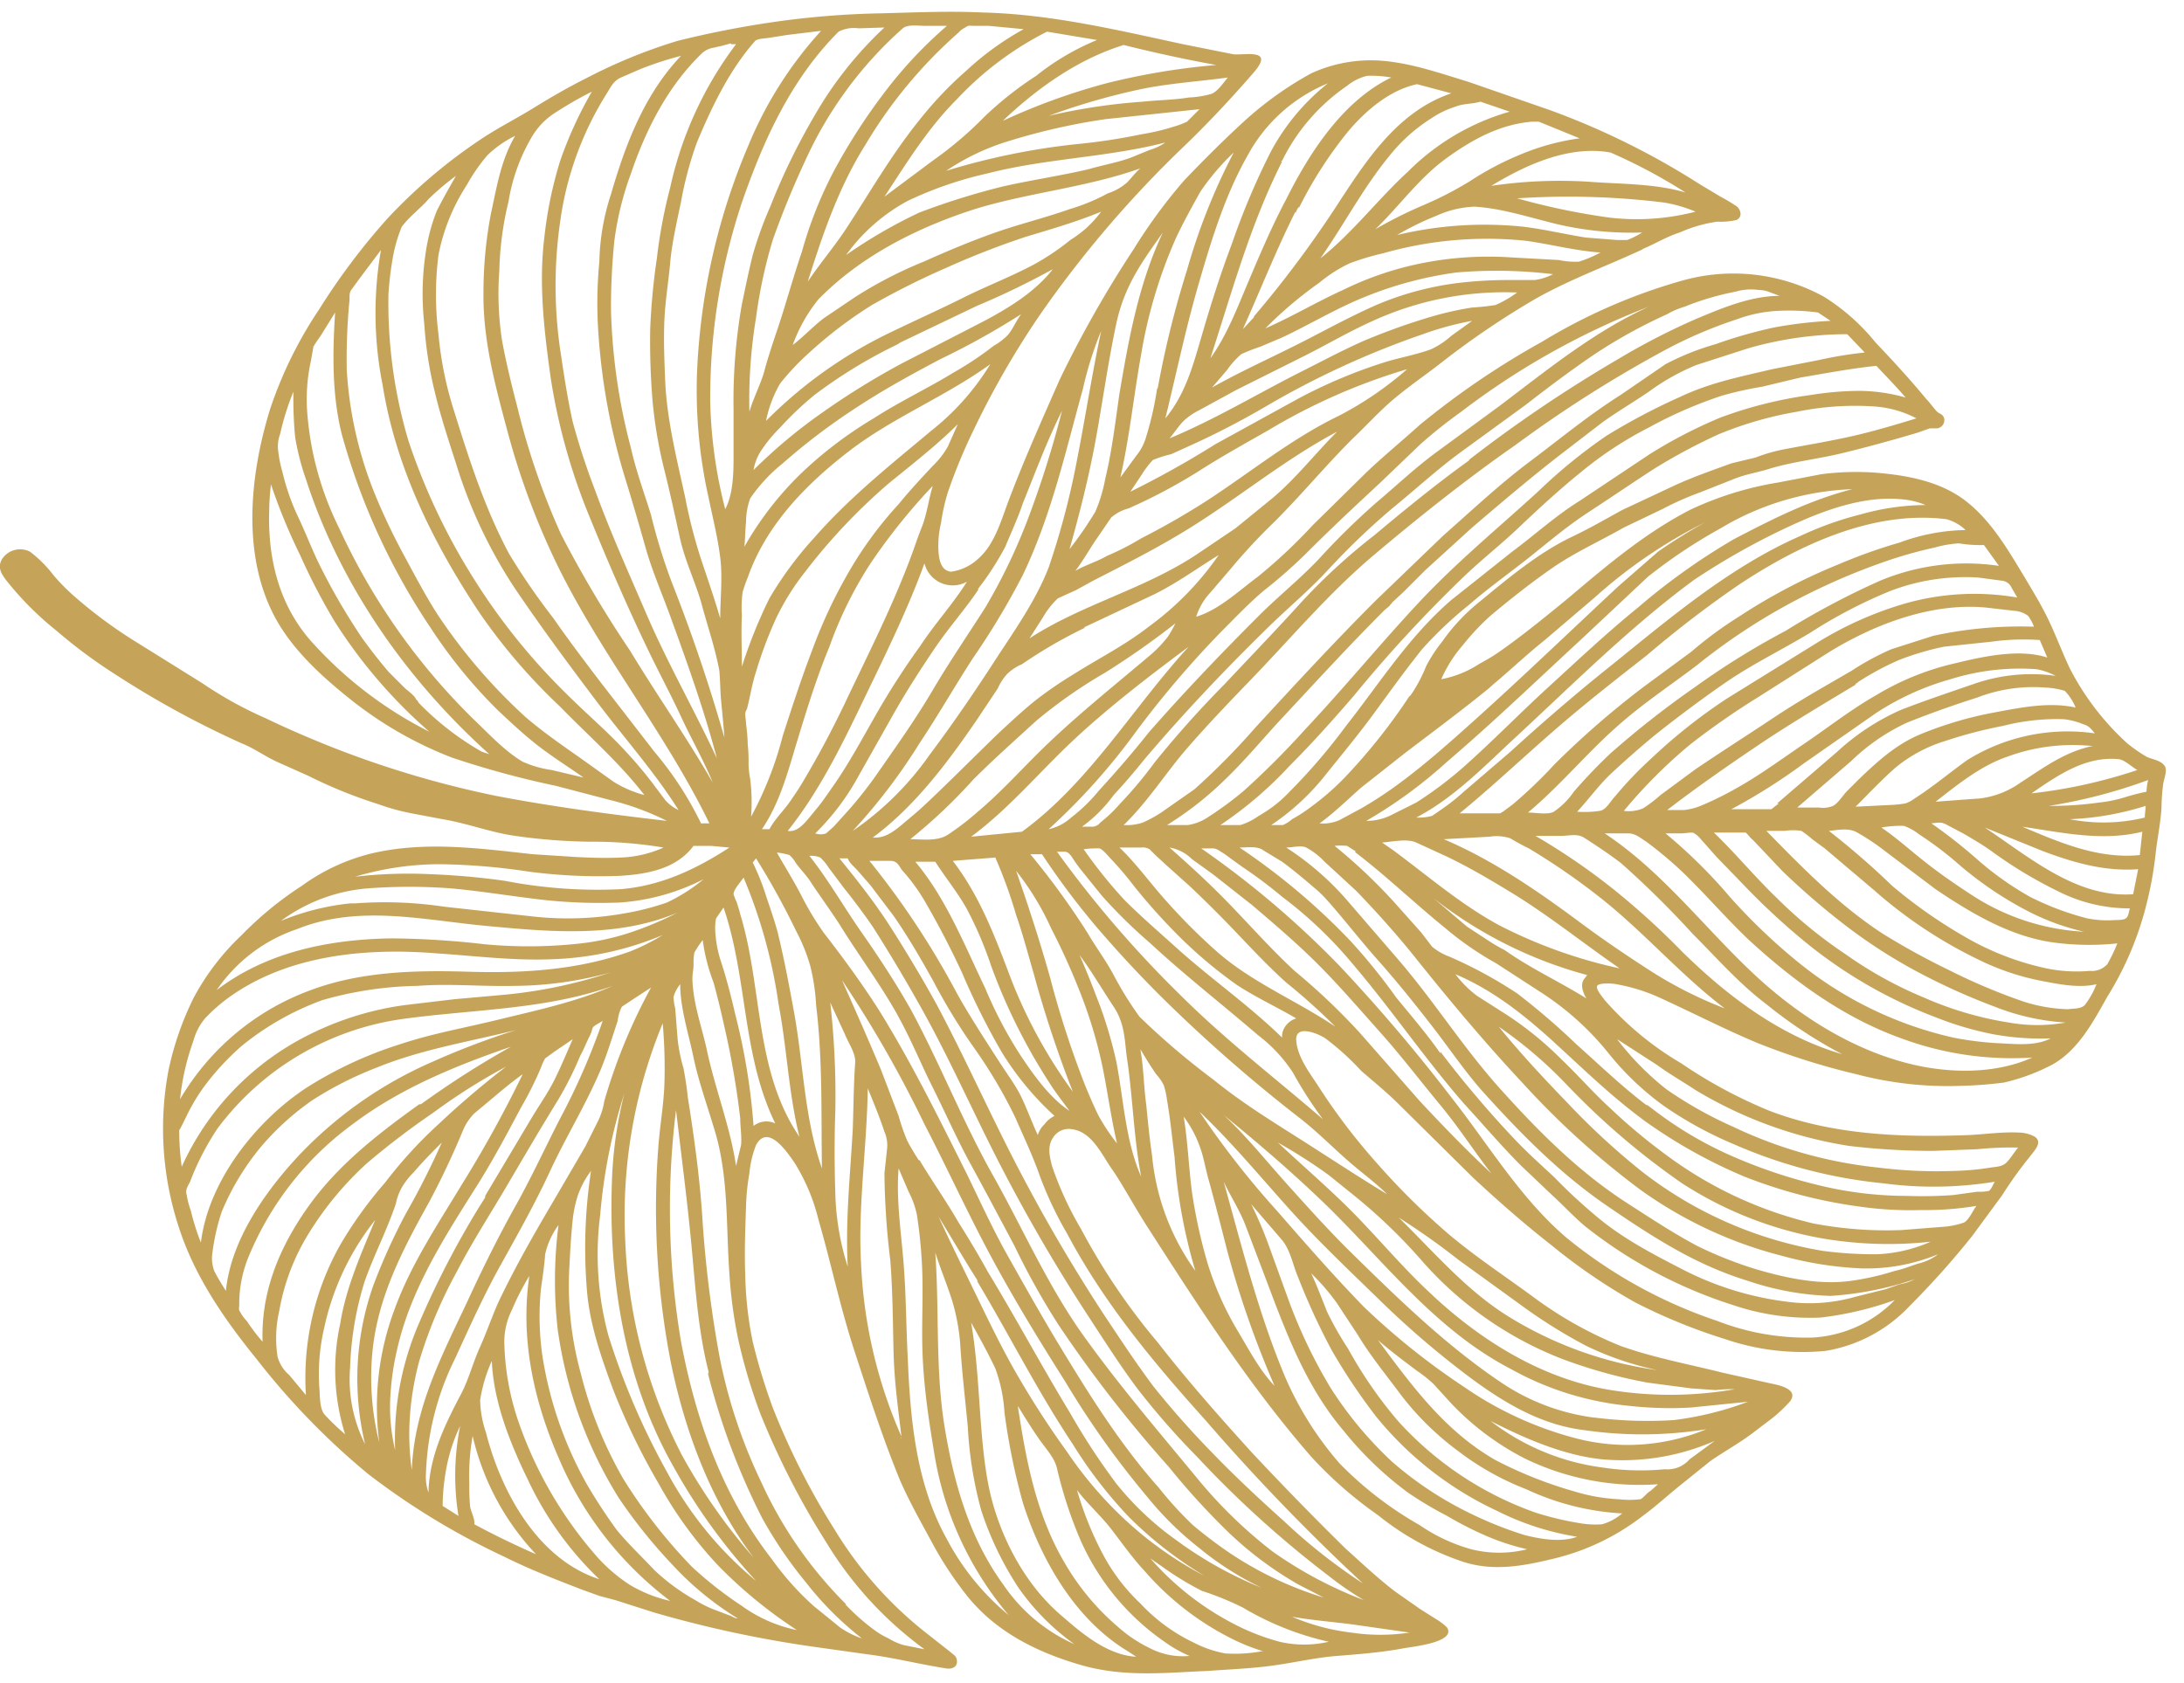 <svg xmlns="http://www.w3.org/2000/svg" width="262" height="202" viewBox="0 0 262 202"><title>list2z-small</title><path d="M70.6,9.2a.1.1,0,0,1-.1.1h.1Z" style="fill:lime"/><path d="M259.5,94.1a24.6,24.6,0,0,0-.2,2.8c-.1,1.8-.5,3.7-.7,5.5a43.4,43.4,0,0,1-1.1,6.1,38.6,38.6,0,0,1-4.7,11.1c-1.8,3.2-3.7,6.8-7.1,8.4a23.9,23.9,0,0,1-5.3,1.9,49.1,49.1,0,0,1-5.3.4,43,43,0,0,1-12.4-1.4,83.6,83.6,0,0,1-12-3.8c-3.8-1.6-7.5-3.5-11.2-5.2a21.6,21.6,0,0,0-5.6-1.8c-.4-.1-2.1-.4-2.3.2s.7,1.4.9,1.7a37.3,37.3,0,0,0,9.2,7.6,57.2,57.2,0,0,0,10.6,5.7c7.6,2.9,15.8,3.2,23.9,2.9,2-.1,4-.4,6-.3a4.1,4.1,0,0,1,1.9.5c1,.7-.1,1.7-.6,2.4a48.4,48.4,0,0,0-3.3,4.6l-3.6,4.9a102.4,102.4,0,0,1-7.6,8.5,17.8,17.8,0,0,1-10,5.3,28.7,28.7,0,0,1-12-1.4,67.9,67.9,0,0,1-10.8-4.4,69.3,69.3,0,0,1-10.1-6.9c-3.2-2.5-6.4-5.3-9.4-8.1l-8.9-8.8c-1.4-1.4-3-2.7-4.5-4a31.6,31.6,0,0,0-4.3-3.9c-.9-.6-3.6-1.7-3.5.2s1.5,3.8,2.5,5.3a74.1,74.1,0,0,0,7.2,9.5,86.3,86.3,0,0,0,8.6,8.5c3.2,2.7,6.7,5,10.1,7.5a47.2,47.2,0,0,0,10.5,5.9c3.9,1.4,8.2,2.2,12.2,3.2l5.8,1.3c1,.2,3.5.7,2.3,2.2a18,18,0,0,1-2,1.9l-2.5,1.9c-1.6,1.2-3.4,2.2-5,3.3l-3.6,2.9c-1.5,1.2-2.9,2.5-4.4,3.6a28.1,28.1,0,0,1-10.7,5.2c-3.7.9-7.3,1.6-11,.4a32.8,32.8,0,0,1-10.2-5.6,48.4,48.4,0,0,1-8-7c-7.4-8.5-13.5-18-19.6-27.5-1.5-2.3-2.8-4.7-4.3-7s-2.4-4.5-4.8-4.8a2.2,2.2,0,0,0-2.2.9c-.8,1.1-.5,2.3-.2,3.5a40.4,40.4,0,0,0,3.5,7.6,77.4,77.4,0,0,0,9.2,13.6c3.5,4.5,7.3,8.8,11.1,13s7.5,7.9,11.4,11.7c2,1.8,3.9,3.6,6,5.2l3,2.1,1.9,1.2a6.4,6.4,0,0,1,1.3,1c1.1,1.8-4.3,2.3-5.3,2.5-2.7.5-5.3.6-7.9.9s-4.9.7-7.3,1.1-5.4.5-8.2.7c-4.9.2-10.4.6-15.2-.7s-10.1-3.9-13.6-8.2a43,43,0,0,1-4.4-6.7c-1.3-2.4-2.6-4.7-3.7-7.2-2.1-5.1-3.9-10.3-5.5-15.6s-2.8-10.5-4.3-15.7a23.5,23.5,0,0,0-2.9-6.9c-.9-1.3-3.2-4.7-4.6-2.1a12.1,12.1,0,0,0-.8,3.4,25.8,25.8,0,0,0-.4,3.9c-.1,2.8-.2,5.5-.1,8.2a43.7,43.7,0,0,0,.9,8.1,71.9,71.9,0,0,0,2.4,7.9,87,87,0,0,0,7.4,14.6,46.3,46.3,0,0,0,10.7,12.2l3.3,2.6c.3.3.7.6.7,1.1s-.7.9-1.3.8c-3.2-.5-6.3-1.3-9.5-1.7l-6.4-.9a138.2,138.2,0,0,1-19.1-4.1L73.8,192l-1.9-.5-2.2-.8c-3.1-1.2-6.2-2.4-9.2-3.9a87.5,87.5,0,0,1-16.3-9.9,87.5,87.5,0,0,1-13.4-13.8c-3.9-4.8-7.5-10-9.4-16a37.9,37.9,0,0,1-1.2-18.6,36.2,36.2,0,0,1,3.1-8.9,29.3,29.3,0,0,1,5.7-7.4,41.2,41.2,0,0,1,7.2-5.9,23.9,23.9,0,0,1,8.4-3.9c6.4-1.5,12.9-.6,19.3.1l4.7.3h-.2c2,.1,4,.2,6,.1a13.6,13.6,0,0,0,5.2-1.2,51.4,51.4,0,0,0-8.8-.7,68.2,68.2,0,0,1-9-.7c-2.9-.4-5.7-1.5-8.7-2l-3.7-.7a26.2,26.2,0,0,1-4-1.1A56.7,56.7,0,0,1,37,93.1l-3.8-1.7c-1.5-.7-2.7-1.6-4.2-2.2a112,112,0,0,1-15.2-8.3,60.5,60.5,0,0,1-7-5.2,37.8,37.8,0,0,1-6-6C.2,68.9-.4,68.1.3,67a2.6,2.6,0,0,1,3.3-.8A14.8,14.8,0,0,1,6.4,69a24.7,24.7,0,0,0,2.8,2.8,56,56,0,0,0,7.4,5.4L24.3,82a47.1,47.1,0,0,0,7.6,4.2c2.7,1.3,5.5,2.5,8.3,3.6a118.6,118.6,0,0,0,19.3,5.7c6.8,1.3,13.6,2.2,20.5,3A32.6,32.6,0,0,0,73.2,96l-6.5-1.7a110.1,110.1,0,0,1-12.5-3.4,46.1,46.1,0,0,1-11.8-6.7c-3.3-2.6-6.8-5.7-9-9.4-4.5-7.6-3.5-17.6-1-25.7a49.6,49.6,0,0,1,5.9-12,79.6,79.6,0,0,1,8.2-10.9,63.3,63.3,0,0,1,11.2-9.5c2.1-1.4,4.3-2.6,6.4-3.8s4.2-2.5,6.4-3.6A62.8,62.8,0,0,1,81.3,4.9,117.1,117.1,0,0,1,93.1,2.6a103.7,103.7,0,0,1,12.5-1.1c4.1-.1,8.2-.3,12.3-.1,8.2.2,16.1,2.1,24,3.8l6,1.2c1.3.2,4.1.3,2.5,2.2s-5.3,5.9-8.2,8.7a133.1,133.1,0,0,0-17.6,20.6,104.7,104.7,0,0,0-7.9,13.8,65.9,65.9,0,0,0-3,7.3,23.3,23.3,0,0,0-.8,3.6,11.8,11.8,0,0,0-.3,3.7c.1,1,.4,2.1,1.5,2.2a6,6,0,0,0,3.3-1.6c1.8-1.6,2.6-4.2,3.4-6.4,1.9-5.1,4.1-10,6.3-15A114.2,114.2,0,0,1,136,29.9a63.3,63.3,0,0,1,6.1-8.3c2.3-2.4,4.7-4.8,7.1-7a41.4,41.4,0,0,1,8.1-5.8,17.1,17.1,0,0,1,8.6-1.5c3.5.3,6.9,1.5,10.2,2.5l9.8,3.4a91.4,91.4,0,0,1,18,8.9l2.5,1.5a21.2,21.2,0,0,1,2,1.2c.5.5.6,1.3-.1,1.6a8.6,8.6,0,0,1-2.3.2,16.7,16.7,0,0,0-4.5,1.3c-1.6.5-3,1.4-4.5,2h.1c-4.3,2-8.7,3.6-12.8,5.9a101,101,0,0,0-11.5,7.8c-1.8,1.4-3.8,2.7-5.5,4.2s-3.4,3.3-5.1,4.9c-3.2,3.2-6.1,6.7-9.3,9.9a71.5,71.5,0,0,0-5.3,5.7l-2.4,2.8a7.7,7.7,0,0,0-1.7,2.9c2.7-.8,5.1-3.1,7.4-4.8a63.9,63.9,0,0,0,6.6-6.2l6.4-6.3c2.1-2,4.3-3.8,6.4-5.7A97.6,97.6,0,0,1,185,41a67.5,67.5,0,0,1,16.7-7.4,22.6,22.6,0,0,1,17.1,1.9A25,25,0,0,1,225,41c2.1,2.2,4.2,4.5,6.1,6.8.5.5.9,1.2,1.4,1.6s.5.2.7.6a1,1,0,0,1-.8,1.3h-.9l-1.4.5c-3,.9-6.1,1.8-9.2,2.5s-5.9,1-8.8,1.9c-1.3.4-2.6.6-3.9,1.1l-4.3,1.7a36.2,36.2,0,0,0-4.5,2l-4.6,2.2c-2.8,1.6-5.8,3-8.5,4.8s-5,3.7-7.4,5.7a28.5,28.5,0,0,0-3.4,3.6,15.9,15.9,0,0,0-2.6,4.1,12.5,12.5,0,0,0,4.5-1.8c1.4-.8,2.7-1.7,4-2.6s4.5-3.5,6.7-5.3c4.6-3.9,9.2-7.8,14.6-10.6a39.5,39.5,0,0,1,10.6-3.3l5.2-1a33.2,33.2,0,0,1,6.3-.2c3.8.3,7.8,1.1,11,3.4s5.1,5.9,7.1,9.2c1,1.7,2,3.4,2.9,5.2s1.6,3.8,2.5,5.7a31.8,31.8,0,0,0,6.9,9,18.8,18.8,0,0,0,2.3,1.6c.6.3,1.6.4,2.1,1S259.6,93.4,259.5,94.1Z" style="fill:#fff; fill-opacity:0"/><path d="M136,29.8h0Z" style="fill:lime"/><path d="M157.3,174.8Z" style="fill:lime"/><polygon points="157.4 174.9 157.4 174.9 157.4 174.9 157.4 174.9" style="fill:lime"/><polygon points="213.3 57.9 213.3 57.9 213.2 57.9 213.3 57.9" style="fill:lime"/><polygon points="42.6 108.4 42.6 108.4 42.6 108.4 42.6 108.4" style="fill:#c5a45a"/><path d="M165.1,72Z" style="fill:#c5a45a"/><path d="M70.6,9.2a.1.1,0,0,1-.1.1h.1Z" style="fill:#c5a45a"/><polygon points="222.9 82 222.9 82 222.9 82 222.9 82" style="fill:#c5a45a"/><path d="M172.1,174.7Z" style="fill:#c5a45a"/><path d="M259.6,91.8c-.5-.6-1.5-.7-2.1-1a18.8,18.8,0,0,1-2.3-1.6,31.8,31.8,0,0,1-6.9-9c-.9-1.9-1.6-3.8-2.5-5.7s-1.9-3.5-2.9-5.2c-2-3.3-4-6.8-7.1-9.2s-7.2-3.1-11-3.4a33.2,33.2,0,0,0-6.3.2l-5.2,1a39.5,39.5,0,0,0-10.6,3.3c-5.4,2.8-10,6.7-14.6,10.6-2.2,1.8-4.4,3.6-6.7,5.3s-2.6,1.8-4,2.6a12.5,12.5,0,0,1-4.5,1.8,15.9,15.9,0,0,1,2.6-4.1,28.5,28.5,0,0,1,3.4-3.6c2.4-2,4.8-3.9,7.4-5.7s5.7-3.2,8.5-4.8l4.6-2.2a36.2,36.2,0,0,1,4.5-2l4.3-1.7c1.3-.5,2.6-.7,3.9-1.1,2.9-.9,5.9-1.2,8.8-1.9s6.2-1.6,9.2-2.5l1.4-.5h.9a1,1,0,0,0,.8-1.3c-.2-.4-.4-.4-.7-.6s-.9-1.1-1.4-1.6c-1.9-2.3-4-4.6-6.1-6.8a25,25,0,0,0-6.2-5.5,22.6,22.6,0,0,0-17.1-1.9A67.5,67.5,0,0,0,185,41a97.6,97.6,0,0,0-14.7,10c-2.1,1.9-4.3,3.7-6.4,5.7L157.5,63a63.9,63.9,0,0,1-6.6,6.2c-2.3,1.7-4.7,4-7.4,4.8a7.7,7.7,0,0,1,1.7-2.9l2.4-2.8a71.5,71.5,0,0,1,5.3-5.7c3.2-3.2,6.1-6.7,9.3-9.9,1.7-1.6,3.3-3.4,5.1-4.9s3.7-2.8,5.5-4.2a101,101,0,0,1,11.5-7.8c4.1-2.3,8.5-3.9,12.8-5.9H197c1.5-.6,2.9-1.5,4.5-2a16.7,16.7,0,0,1,4.5-1.3,8.6,8.6,0,0,0,2.3-.2c.7-.3.6-1.1.1-1.6a21.2,21.2,0,0,0-2-1.2l-2.5-1.5a91.4,91.4,0,0,0-18-8.9l-9.8-3.4c-3.3-1-6.7-2.2-10.2-2.5a17.1,17.1,0,0,0-8.6,1.5,41.4,41.4,0,0,0-8.1,5.8c-2.4,2.2-4.8,4.6-7.1,7a63.3,63.3,0,0,0-6.1,8.3h0a134.8,134.8,0,0,0-8.9,15.7c-2.2,5-4.4,9.9-6.3,15-.8,2.2-1.6,4.8-3.4,6.4a6,6,0,0,1-3.3,1.6c-1.1-.1-1.4-1.2-1.5-2.2a11.8,11.8,0,0,1,.3-3.7,23.3,23.3,0,0,1,.8-3.6,65.9,65.9,0,0,1,3-7.3,104.7,104.7,0,0,1,7.9-13.8,133.1,133.1,0,0,1,17.6-20.6c2.9-2.8,5.6-5.7,8.2-8.7s-1.2-2-2.5-2.2l-6-1.2c-7.9-1.7-15.8-3.6-24-3.8-4.1-.2-8.2,0-12.3.1A103.7,103.7,0,0,0,93.1,2.6,117.1,117.1,0,0,0,81.3,4.9,62.8,62.8,0,0,0,70.5,9.3c-2.2,1.1-4.3,2.3-6.4,3.6s-4.3,2.4-6.4,3.8a63.3,63.3,0,0,0-11.2,9.5,79.6,79.6,0,0,0-8.2,10.9,49.6,49.6,0,0,0-5.9,12c-2.5,8.1-3.5,18.1,1,25.7,2.2,3.7,5.7,6.8,9,9.4a46.1,46.1,0,0,0,11.8,6.7,110.1,110.1,0,0,0,12.5,3.4L73.2,96A32.6,32.6,0,0,1,80,98.5c-6.9-.8-13.7-1.7-20.5-3a118.6,118.6,0,0,1-19.3-5.7c-2.8-1.1-5.6-2.3-8.3-3.6A47.1,47.1,0,0,1,24.3,82l-7.7-4.8a56,56,0,0,1-7.4-5.4A24.7,24.7,0,0,1,6.4,69a14.8,14.8,0,0,0-2.8-2.8A2.6,2.6,0,0,0,.3,67c-.7,1.1-.1,1.9.5,2.7a37.8,37.8,0,0,0,6,6,60.5,60.5,0,0,0,7,5.2A112,112,0,0,0,29,89.2c1.5.6,2.7,1.5,4.2,2.2L37,93.1a56.7,56.7,0,0,0,8.4,3.4,26.2,26.2,0,0,0,4,1.1l3.7.7c3,.5,5.8,1.6,8.7,2a68.2,68.2,0,0,0,9,.7,51.4,51.4,0,0,1,8.8.7,13.6,13.6,0,0,1-5.2,1.2c-2,.1-4,0-6-.1h.2l-4.7-.3c-6.4-.7-12.9-1.6-19.3-.1a23.9,23.9,0,0,0-8.4,3.9,41.2,41.2,0,0,0-7.2,5.9,29.3,29.3,0,0,0-5.7,7.4,36.2,36.2,0,0,0-3.1,8.9,37.9,37.9,0,0,0,1.2,18.6c1.9,6,5.5,11.2,9.4,16a87.5,87.5,0,0,0,13.4,13.8,87.5,87.5,0,0,0,16.3,9.9c3,1.5,6.1,2.7,9.2,3.9l2.2.8,1.9.5,4.7,1.5a138.2,138.2,0,0,0,19.1,4.1l6.4.9c3.2.4,6.3,1.2,9.5,1.7.6.1,1.3-.1,1.3-.8s-.4-.8-.7-1.1l-3.3-2.6a46.3,46.3,0,0,1-10.7-12.2,87,87,0,0,1-7.4-14.6,71.9,71.9,0,0,1-2.4-7.9,43.7,43.7,0,0,1-.9-8.1c-.1-2.7,0-5.4.1-8.2a25.8,25.8,0,0,1,.4-3.9,12.1,12.1,0,0,1,.8-3.4c1.4-2.6,3.7.8,4.6,2.1a23.5,23.5,0,0,1,2.9,6.9c1.5,5.2,2.6,10.5,4.3,15.7s3.4,10.5,5.5,15.6c1.1,2.5,2.4,4.8,3.7,7.2a43,43,0,0,0,4.4,6.7c3.5,4.3,8.4,6.7,13.6,8.2s10.3.9,15.2.7c2.8-.2,5.5-.3,8.2-.7s4.8-.9,7.3-1.1,5.2-.4,7.9-.9c1-.2,6.4-.7,5.3-2.5a6.4,6.4,0,0,0-1.3-1l-1.9-1.2-3-2.1c-2.1-1.6-4-3.4-6-5.2q-5.8-5.7-11.4-11.7c-3.8-4.2-7.6-8.5-11.1-13a77.4,77.4,0,0,1-9.2-13.6,40.4,40.4,0,0,1-3.5-7.6c-.3-1.2-.6-2.4.2-3.5a2.2,2.2,0,0,1,2.2-.9c2.4.3,3.6,3.1,4.8,4.8s2.8,4.7,4.3,7c6.1,9.5,12.2,19,19.6,27.5a48.4,48.4,0,0,0,8,7,32.8,32.8,0,0,0,10.2,5.6c3.7,1.2,7.3.5,11-.4a28.1,28.1,0,0,0,10.7-5.2c1.5-1.1,2.9-2.4,4.4-3.6l3.6-2.9c1.6-1.1,3.4-2.1,5-3.3l2.5-1.9a18,18,0,0,0,2-1.9c1.2-1.5-1.3-2-2.3-2.2l-5.8-1.3c-4-1-8.3-1.8-12.2-3.2a47.2,47.2,0,0,1-10.5-5.9c-3.4-2.5-6.9-4.8-10.1-7.5a86.3,86.3,0,0,1-8.6-8.5,74.1,74.1,0,0,1-7.2-9.5c-1-1.5-2.4-3.4-2.5-5.3s2.6-.8,3.5-.2a31.6,31.6,0,0,1,4.3,3.9c1.5,1.3,3.1,2.6,4.5,4l8.9,8.8c3,2.8,6.2,5.6,9.4,8.1a69.3,69.3,0,0,0,10.1,6.9,67.9,67.9,0,0,0,10.8,4.4,28.7,28.7,0,0,0,12,1.4,17.8,17.8,0,0,0,10-5.3,102.4,102.4,0,0,0,7.6-8.5l3.6-4.9a48.4,48.4,0,0,1,3.3-4.6c.5-.7,1.6-1.7.6-2.4a4.1,4.1,0,0,0-1.9-.5c-2-.1-4,.2-6,.3-8.1.3-16.3,0-23.9-2.9a57.2,57.2,0,0,1-10.6-5.7,37.3,37.3,0,0,1-9.2-7.6c-.2-.3-1.1-1.3-.9-1.7s1.9-.3,2.3-.2a21.6,21.6,0,0,1,5.6,1.8c3.7,1.7,7.4,3.6,11.2,5.2a83.6,83.6,0,0,0,12,3.8,43,43,0,0,0,12.4,1.4,49.1,49.1,0,0,0,5.3-.4,23.9,23.9,0,0,0,5.3-1.9c3.4-1.6,5.3-5.2,7.1-8.4a38.6,38.6,0,0,0,4.7-11.1,43.4,43.4,0,0,0,1.1-6.1c.2-1.8.6-3.7.7-5.5a24.6,24.6,0,0,1,.2-2.8C259.6,93.4,260.1,92.3,259.6,91.8Zm-2.3,6.3a21,21,0,0,1-9,.2,34.7,34.7,0,0,0,9.1-1.6C257.4,97.1,257.3,97.6,257.3,98.1Zm-.6,4.5c-5,.5-9.6-1.5-14.1-3.4,4.8.7,9.6,1.8,14.4.6Zm-.8,4.7c-6.8.5-12.5-4.5-17.8-8l6.9,2.8c3.7,1.4,7.5,2.5,11.5,2.2ZM242.4,93.9a10.6,10.6,0,0,1-4.8,1.9l-5.4.4c2.7-2.1,5.4-4.3,8.6-5.4a22.7,22.7,0,0,1,10-1.3h.3C247.7,90.2,245.2,92.1,242.4,93.9ZM255,110.2c-.2.2-1,.2-1.3.2a12.2,12.2,0,0,1-3.3-.2,33.8,33.8,0,0,1-6.9-2.6,37.2,37.2,0,0,1-6.1-4.3,62.6,62.6,0,0,0-5.7-4.5c.9-.1,1.2-.2,1.9.2l1.9,1c1.2.7,2.4,1.4,3.5,2.2a52.1,52.1,0,0,0,7.8,4.7,18.9,18.9,0,0,0,8.7,2.1C255.4,109.4,255.3,110.1,255,110.2Zm-20.5-6.9a43.1,43.1,0,0,0,9.1,6.2,28.7,28.7,0,0,0,6.4,2.3,27.2,27.2,0,0,1-13.3-4.3c-2-1.3-3.9-2.6-5.8-4.1s-3.3-2.8-5.2-4.1a12.7,12.7,0,0,1,2.7-.2,6.4,6.4,0,0,1,1.8,1A43.5,43.5,0,0,1,234.5,103.3Zm18.3,12.4a2.5,2.5,0,0,1-2.1.8,18,18,0,0,1-5.2-.3,33.3,33.3,0,0,1-9.8-3.8,59,59,0,0,1-8.7-6.1,94.5,94.5,0,0,0-7.6-6.6c1.1-.1,2.4-.4,3.4.2a27,27,0,0,1,3.3,2.2l6.1,4.6c4.3,2.9,9,5.7,14.2,6.4a32.2,32.2,0,0,0,7.6.1A19.2,19.2,0,0,1,252.8,115.7Zm-10,4.5a71.4,71.4,0,0,1-9-3.8,86.9,86.9,0,0,1-8-4.4c-5.2-3.4-9.6-7.9-13.9-12.3h2.2a6.7,6.7,0,0,1,2,0,11.3,11.3,0,0,1,1.3,1l1.5,1.1,5.9,5a55.1,55.1,0,0,0,13.5,8.8,29.9,29.9,0,0,0,6.6,2.1c2.1.4,4.5.9,6.6.4a10.1,10.1,0,0,1-1.4,2.5c-.5.5-1.4.4-2,.5A19,19,0,0,1,242.8,120.2Zm5,2.5a19.4,19.4,0,0,1-6.8,0,41.1,41.1,0,0,1-10.2-3,47.9,47.9,0,0,1-9.4-5.2,54.7,54.7,0,0,1-8.3-6.8c-2.6-2.5-4.9-5.3-7.5-7.8h3.8c.2.1.6.7.9.9l3.5,3.7a89.3,89.3,0,0,0,7.4,6.4,63,63,0,0,0,8.8,5.7,77.8,77.8,0,0,0,9.3,4.2A27.7,27.7,0,0,0,247.8,122.7Zm-7.6,2.5a38.1,38.1,0,0,1-5.9-.7,45.3,45.3,0,0,1-18.9-9.3,70.6,70.6,0,0,1-7.9-7.6,61.5,61.5,0,0,0-7.7-7.6h1.9c.5,0,1.3-.2,1.6,0h-.1c.4.1.9.8,1.2,1.1l1.5,1.7L209,106a82.8,82.8,0,0,0,6.8,6.4,56,56,0,0,0,16.5,9.7,38.1,38.1,0,0,0,6.8,2,31.6,31.6,0,0,0,6.9.5C244.3,125.5,242,125.3,240.2,125.2Zm-30.1-8.6c-5.9-5.6-10.8-12.1-17.6-16.6h2.8c.9,0,1.4.5,2.2,1a48.2,48.2,0,0,1,4.3,3.6c2.7,2.6,5.1,5.4,7.8,8,5.4,5,11.5,9.5,18.5,12a38.2,38.2,0,0,0,15.7,2.3c-4,1.8-8.8,1.9-13.1,1.1C222.9,126.5,215.8,122,210.1,116.6Zm-8.3-2.4a92.3,92.3,0,0,0-8-7.3,77.8,77.8,0,0,0-9.6-6.6h3.1c.9,0,1.9-.3,2.7.2s3.1,2,4.5,3.1a115,115,0,0,1,8.6,8.5c2.9,2.9,5.5,5.9,8.8,8.4a55.1,55.1,0,0,0,9.1,6C213.5,124.3,207.2,119.5,201.8,114.2Zm-3.8,2.3c-2.8-1.8-5.6-3.7-8.3-5.7-5.1-3.8-10.6-7.6-16.5-10.1l5.5-.3a5.2,5.2,0,0,1,2.5.2,23.9,23.9,0,0,0,2.2,1.2,81.1,81.1,0,0,1,8.3,5.7c5.4,4.2,9.8,9.4,15.2,13.5A49.5,49.5,0,0,1,198,116.5ZM179.8,111c-4.6-2.5-8.5-5.9-12.7-9l-1.3-.9c1.3-.1,3-.5,4.1,0l3.7,1.7c2.5,1.2,4.9,2.6,7.2,4,4.7,2.8,9,6.3,13.5,9.4A58.5,58.5,0,0,1,179.8,111Zm10.5,8.8c-3.2-2-6.7-3.6-9.8-5.8a18.6,18.6,0,0,1-1.9-1.1l-2.6-1.7-4-3.4a51.4,51.4,0,0,0,18.4,9.2l-.3.4C189.5,118.1,189.9,119.1,190.3,119.8Zm48.5,20.3a31.3,31.3,0,0,1-4.3.4,56.2,56.2,0,0,1-9.2-.4,53.2,53.2,0,0,1-17.4-4.9,48.3,48.3,0,0,1-8-4.5,33.5,33.5,0,0,1-5.9-6l4.8,3.1c1.5,1.1,3.1,2,4.6,3a51,51,0,0,0,18.4,6.7,85.5,85.5,0,0,0,10.1.6l5.3-.2a40.2,40.2,0,0,1,4.9-.2c-.5.6-.9,1.3-1.4,1.8S239.5,140,238.8,140.1Zm-1.6,2.9-2.9.4a51.9,51.9,0,0,1-5.6.1,44.8,44.8,0,0,1-11-1.4,61.4,61.4,0,0,1-10.2-3.5,45.5,45.5,0,0,1-9.6-5.8h0l-.3-.2h-.1c-2.9-2.2-5.6-4.8-8.4-7.3a84.2,84.2,0,0,0-7.1-6.1,53.1,53.1,0,0,0-8.1-4.4,7.2,7.2,0,0,1-2.1-1.2l-1.3-1.7-3.3-3.7a64.6,64.6,0,0,0-7.1-6.7,7.5,7.5,0,0,1,1.5,0l1.1.7h-.2c3.8,2.9,7.1,6.1,10.8,9.1a38.1,38.1,0,0,0,6.2,4.3l5.7,3.7a34.2,34.2,0,0,1,7.7,7,33.9,33.9,0,0,0,6.7,6.4,45.7,45.7,0,0,0,8.4,4.6,59.1,59.1,0,0,0,18,4.7,45.6,45.6,0,0,0,13.3-.2c-.2.3-.4.9-.7,1.1A5.8,5.8,0,0,1,237.2,143Zm-4,4.2-5.1.4a46.9,46.9,0,0,1-10.6-.8,48.1,48.1,0,0,1-17.6-8.2,68.7,68.7,0,0,1-6.6-5.5c-2.1-1.9-3.9-4-6-6a40.7,40.7,0,0,0-6.5-5.3l-3.6-2.3a12.8,12.8,0,0,1-2.6-2.6c4.7,2,8.5,5.1,12.2,8.5s6.7,6.3,10.5,9.1a61.3,61.3,0,0,0,12,6.7,59.2,59.2,0,0,0,13.9,3.6,42.9,42.9,0,0,0,7.2.4,37.8,37.8,0,0,0,6.7-.5c-.4.5-.9,1.7-1.5,2A9.3,9.3,0,0,1,233.2,147.2ZM201.8,142a45.5,45.5,0,0,0,16.8,6.6,47.1,47.1,0,0,0,13,.4,17.6,17.6,0,0,1-6.4,1.5,46.3,46.3,0,0,1-6.5-.4,48.2,48.2,0,0,1-21.7-9.5,86.5,86.5,0,0,1-8.9-8.2c-2.9-3-5.7-6-8.3-9.2a51.4,51.4,0,0,1,8,6.8A89.5,89.5,0,0,0,201.8,142Zm28.4,9.6c-1,.3-1.9.7-2.9.9a31.3,31.3,0,0,1-5.3,1.2c-3.7.5-7.5-.3-11-1.3a47.4,47.4,0,0,1-7.4-2.9c-3-1.6-5.7-3.4-8.5-5.2-5.7-3.7-10.4-8.4-15-13.5s-8-10.6-12.4-15.7l-6.3-7.3a34.2,34.2,0,0,0-7.1-6.1c.7,0,1.8-.3,2.4,0a8.7,8.7,0,0,1,2.2,1.7l3.8,3.5c2.6,2.7,5.1,5.5,7.4,8.4,4,5,8.2,10,12.6,14.7a99.1,99.1,0,0,0,14,12.7,50.5,50.5,0,0,0,17.1,8,42.8,42.8,0,0,0,9.5,1.5,22.4,22.4,0,0,0,9.2-1.7A6.1,6.1,0,0,1,230.2,151.6Zm-2.3,2.5-1.7.6-3.6.9a20,20,0,0,1-7.3.7,37.3,37.3,0,0,1-13.1-3.8c-3.9-2-7.8-4-11.1-6.9a61.7,61.7,0,0,1-4.6-4.3c-1.6-1.5-3.3-3-4.8-4.6a126.6,126.6,0,0,1-8.9-10.5v.2c-1.6-2.3-3.5-4.5-5.3-6.7a71.1,71.1,0,0,0-5.5-6.8,79.7,79.7,0,0,0-13.3-11.2c.9,0,2.1-.2,2.8.3l2.3,1.4c1.5,1.1,2.9,2.3,4.3,3.5s4.7,5.5,7.1,8.2,4.4,5.2,6.5,7.9,3.9,5.4,6.1,7.9c4.6,5.1,9.3,9.9,15,13.8s10.7,7.1,16.9,9a33.9,33.9,0,0,0,9.9,1.8,39.3,39.3,0,0,0,10.1-2A6,6,0,0,1,227.9,154.1Zm-53.7-22.3a205.9,205.9,0,0,0-13.5-15.9,111.5,111.5,0,0,0-16.6-14.1h1.4c.5,0,.9.4,1.3.6L149,104a54.6,54.6,0,0,1,4.8,3.6,50.1,50.1,0,0,1,8.5,8.1c4.6,5.4,8.6,11.3,13.3,16.7,2.3,2.5,4.5,5.1,6.9,7.5l3.9,3.7c1.2,1.1,2.4,2.4,3.7,3.5a55.6,55.6,0,0,0,17.8,9.5,28.8,28.8,0,0,0,10.5,1.5,39.7,39.7,0,0,0,8.9-2.1,14.9,14.9,0,0,1-9.9,4.5,29.5,29.5,0,0,1-11.4-2,57.3,57.3,0,0,1-18.1-10C182.4,143.8,178.6,137.4,174.2,131.8Zm-18.9-15.3c-2.7-2.5-5.1-5.2-7.6-7.8s-4.8-4.7-7.4-7a5,5,0,0,1,2.7,1.4l2.5,1.8,4.7,3.7c2.7,2.3,5.4,4.6,7.9,7.1s5,5.4,7.5,8.2,4.7,5.7,7.1,8.6,4.1,5.6,6.2,8.3c-3-2.8-5.8-5.7-8.6-8.7l-7.2-8.2A78.3,78.3,0,0,0,155.3,116.5Zm-9.3-2.3a70.2,70.2,0,0,1-6.1-6.1c-1.9-2.1-3.6-4.5-5.6-6.4h2.6a1.6,1.6,0,0,1,1,.2l.7.7,1.3,1.2,2.9,2.6c2,1.9,3.9,3.8,5.8,5.8s3.7,3.9,5.7,5.7a74.3,74.3,0,0,1,5.9,5.3C155.6,120.1,150.2,117.9,146,114.2Zm8.1,9.1a2.1,2.1,0,0,0-.3,1.2c-4-3.9-8.6-7.1-12.7-10.8-2.1-1.9-4.2-3.7-6.2-5.7a56.9,56.9,0,0,1-4.9-6.1,12.8,12.8,0,0,1,1.9-.1c.5.2,1.1,1,1.5,1.4a41.5,41.5,0,0,1,2.7,3.2,72.1,72.1,0,0,0,5.9,6.5,54.6,54.6,0,0,0,6.4,5.3c2.3,1.5,4.7,2.6,7.1,4A2.5,2.5,0,0,0,154.1,123.3Zm1.4,1.1Zm3.2,9.9c-5.8-5-11.8-9.6-17.2-15a132.7,132.7,0,0,1-14.7-17.1h1c.4.1.4.2.7.5a17.7,17.7,0,0,0,1.2,1.7l2.5,3.1a60.4,60.4,0,0,0,5.7,5.6c4.2,3.9,8.7,7.4,13,11.1a18,18,0,0,1,4.2,4.5A49.4,49.4,0,0,0,158.7,134.3Zm7.7,9c-3.8-2.3-7.4-4.7-11.2-7.1s-6.6-4.2-9.7-6.7a89.4,89.4,0,0,1-8.8-7.5,41.9,41.9,0,0,1-3.1-5c-.9-1.7-2.1-3.3-3.1-5a92,92,0,0,0-6.9-9.5H125a91.7,91.7,0,0,0,6.6,8.8q3.6,4.2,7.5,8.1a184.9,184.9,0,0,0,17,14.9c1.9,1.5,3.6,3.2,5.4,4.8S164.9,141.8,166.4,143.3ZM124.3,90.6c-2.3,2.3-4.5,4.7-7,6.8a32.4,32.4,0,0,1-3.5,2.7c-1.3.9-3.1.6-4.6.6a64.7,64.7,0,0,0,7.6-7.2c2.4-2.4,5-4.7,7.5-7a58.9,58.9,0,0,1,8.3-5.8,97.5,97.5,0,0,0,8.4-5.9,12.9,12.9,0,0,1-.9,1.6,14.5,14.5,0,0,1-2.1,2.2C133.4,82.5,128.6,86.3,124.3,90.6Zm18.3-13c-6.7,7.3-11.9,16.3-20,22.2l-6.1.6c4.6-3.4,8.3-7.9,12.5-11.8S137.9,81.1,142.6,77.6Zm12,67.4c3.4,3.8,7.1,7.3,10.7,10.8a108.4,108.4,0,0,0,11.6,9.9c4,2.9,8.2,5.3,13.1,5.9a48.3,48.3,0,0,0,14.7-.1,24.6,24.6,0,0,1-15.6,1.1,42.5,42.5,0,0,1-13.5-6.2,85.6,85.6,0,0,1-12-9.6c-3.6-3.7-7-7.6-10.4-11.5a105.9,105.9,0,0,1-9.3-11.9C147.7,137,151.1,141.1,154.6,145Zm44.2,19.4a45.9,45.9,0,0,1-17.3-6.1c-5.4-3.2-9.3-7.9-13.7-12.2a85.8,85.8,0,0,1,7.2,5.1l7.6,5.5a61.7,61.7,0,0,0,7.7,4.8A37.1,37.1,0,0,0,198.8,164.4Zm9.3,2.3a45.1,45.1,0,0,1-14.2.2c-8.6-1.2-16.3-6-22.5-11.9-3-2.8-5.7-6-8.6-9s-6.3-5.9-9.5-8.9a63.3,63.3,0,0,1,6.1,3.9l2.6,2.1a65.1,65.1,0,0,1,8.5,8.1,43.1,43.1,0,0,0,17,11.9,60.6,60.6,0,0,0,10.1,2.8l5.3.7,2.9.2A17.7,17.7,0,0,1,208.1,166.7Zm1.6,1.5a38.6,38.6,0,0,1-8.9,2.2,50.3,50.3,0,0,1-9.5-.3h-.1a25.9,25.9,0,0,1-11.1-4.2c-6.4-4.3-12-9.7-17.4-15-2.9-2.8-5.5-5.7-8.2-8.7s-4.9-5.8-7.7-8.4c4.3,3.5,8.6,7.2,12.6,11.1,7,6.9,13,14.8,21.9,19.4a36.2,36.2,0,0,0,14.2,4.4,44.5,44.5,0,0,0,7.3.2Zm-10,8.1a30.4,30.4,0,0,1-7.4-.2,27.9,27.9,0,0,1-13.5-5.6c4.1,2.1,8.7,4.1,13.3,4.6a27.5,27.5,0,0,0,13.6-2.2l-3,2.2a3.8,3.8,0,0,1-1.2.9A3.6,3.6,0,0,1,199.7,176.3Zm-5.5,3.6a21.8,21.8,0,0,1-5.2-.9,50.5,50.5,0,0,1-9.6-3.8c-6.1-3.5-10-8.9-14.1-14.4,1.5,1.3,3.1,2.5,4.7,3.7a15.6,15.6,0,0,1,2,1.6l2,2.2a32.6,32.6,0,0,0,8.9,6.7,31.5,31.5,0,0,0,16,3.1l-.9.8c-.4.2-.8.8-1.2,1A11.3,11.3,0,0,1,194.2,179.9Zm-4.5,2.9a36.5,36.5,0,0,1-5.5-1.3,40.3,40.3,0,0,1-16.5-11,51.8,51.8,0,0,1-6-8.7,38.3,38.3,0,0,1-2.5-4.4c-.6-1.5-1.2-3.1-1.9-4.6a25.8,25.8,0,0,1,3.1,3.6l2.5,3.8c1.5,2.5,3.4,4.8,5.1,7.1a34.2,34.2,0,0,0,6.9,6.8,33.1,33.1,0,0,0,8.2,4.6,31,31,0,0,0,11.5,2.9,6.3,6.3,0,0,1-2.4,1.3A10.5,10.5,0,0,1,189.7,182.8Zm-6.8,1.4a45.4,45.4,0,0,1-6.1-2.4,42.4,42.4,0,0,1-9.8-6.4,45.5,45.5,0,0,1-7.4-8.9,61.5,61.5,0,0,1-5.2-11l-2.1-5.8a47.7,47.7,0,0,0-2.2-5.2l3.7,4.3c1,1.2,1.3,3,1.9,4.4a80.5,80.5,0,0,0,4.1,8.9,72.5,72.5,0,0,0,5.3,7.9,41,41,0,0,0,14.5,11.3,32.7,32.7,0,0,0,9.6,3.1C187.3,185.1,184.9,184.7,182.9,184.2Zm-28.7-18.9c-3.2-7.6-5.2-15.6-7.4-23.5.8,1.7,1.9,3.4,2.6,5.2l2.2,5.8c2.5,6.6,4.9,13.4,9.6,18.9a41.5,41.5,0,0,0,7.7,7.4,44.8,44.8,0,0,0,4.7,2.8,41.6,41.6,0,0,0,4.7,2.4,28.1,28.1,0,0,0,4.9,1.6,13.8,13.8,0,0,1-6.7,0,20.7,20.7,0,0,1-6.2-2.9,43.2,43.2,0,0,1-9.6-7.4A39.8,39.8,0,0,1,154.2,165.3Zm-9.3-13.6a62.8,62.8,0,0,1-1.9-8.6c-.4-3-.5-6.1-1-9.1a13.3,13.3,0,0,1,1.9,3.5c.5,1.3.7,2.7,1.1,4.1s1.5,5.6,2.2,8.4a116.5,116.5,0,0,0,5.7,16.3c-1.9-2-3.2-4.6-4.6-6.9A37.6,37.6,0,0,1,144.9,151.7Zm-7.4-19.2c-.3-2.2-.3-4.4-.7-6.6.6,1,1.2,2,1.9,3a6,6,0,0,1,.9,1.3,9.5,9.5,0,0,1,.4,1.8c.4,2.3.6,4.5.9,6.8a63.6,63.6,0,0,0,2.5,13.7,28.1,28.1,0,0,1-5.2-13.9h0C137.9,136.6,137.7,134.5,137.5,132.5Zm-.6,8.7c-1.9-4.3-2.1-9.3-3-13.9a53.1,53.1,0,0,0-1.9-6.5c-.8-2.1-1.6-4.2-2.5-6.2,1.5,2,2.7,4.1,4.1,6.2s1.3,4.2,1.6,6.2C135.9,131.7,136,136.5,136.9,141.2Zm-6.7-10.9h0a114.3,114.3,0,0,1-4.2-12.9c-1.2-4.3-2.6-8.6-4.1-12.9a32.7,32.7,0,0,1,4.2,6.9,81.6,81.6,0,0,1,3.6,8,55.4,55.4,0,0,1,2.6,8.8c.6,3,1,6,1.7,9a23.7,23.7,0,0,1-2.2-3.3C131.2,132.7,130.7,131.5,130.2,130.3Zm-8.9-12.8c-1.9-5-3.7-9.9-7-14.2l5.1-.4a56.9,56.9,0,0,1,2.5,6.9c.8,2.3,1.4,4.6,2.1,7a138.8,138.8,0,0,0,4.7,14.2A59.2,59.2,0,0,1,121.3,117.5Zm1.1,9.1a50.9,50.9,0,0,1-4.2-8c-2.5-5.2-4.7-10.8-8.4-15.2h2.4c1.2,1.9,2.7,3.7,3.8,5.7a44.8,44.8,0,0,1,2.9,6.8,69.8,69.8,0,0,0,7.1,14.2c.7,1.1,1.5,2.1,2.3,3.2C125.9,131.7,124,129,122.4,126.6Zm2.9,8.3a2.9,2.9,0,0,0-.8,1.3c-.7-1.5-1.2-2.9-1.9-4.4s-1.7-2.8-2.6-4.2-3.6-5.5-5.2-8.4a99.4,99.4,0,0,0-10.5-15.9h2.5c.8,0,1,.5,1.4,1.1a22.7,22.7,0,0,1,2.6,3.5c1.7,2.9,3.2,5.8,4.6,8.8a85.9,85.9,0,0,0,4.8,9.6,35.4,35.4,0,0,0,6.3,7.6A3.4,3.4,0,0,0,125.3,134.9ZM163.5,190a68.1,68.1,0,0,1-9.5-7.5c-2.9-2.6-5.8-5.3-8.5-8.1a106.9,106.9,0,0,1-7.1-8c-2.1-2.8-4-5.7-6-8.7a205.6,205.6,0,0,1-10.6-18.2c-3.2-6.2-6.1-12.7-9.4-18.9-1.7-3.1-3.5-6.1-5.4-9.1s-4.1-5.8-6.3-8.5h1c.2.6.9,1.1,1.3,1.6l1.4,1.6,2.8,3.7c1.8,2.6,3.3,5.2,4.8,7.9a71.2,71.2,0,0,0,4.9,8,58.3,58.3,0,0,1,4.9,8.3c1,2.3,2.1,4.6,2.9,6.9A43.7,43.7,0,0,0,128,148c4.4,8.3,10.3,15.4,16.6,22.4A249.9,249.9,0,0,0,163.5,190Zm.1,2a49.6,49.6,0,0,1-10.9-5.8,55.6,55.6,0,0,1-8.9-8.6c-4.7-5.7-9.5-11.3-13.8-17.3s-7.3-12.9-10.9-19.3-6.3-13.3-9.8-19.8c-1.8-3.2-3.9-6.4-6-9.4s-3.9-6.2-6.2-9.1a2.7,2.7,0,0,1,1.3.2,5.8,5.8,0,0,1,1,1.2l1.8,2.4c1.2,1.5,2.4,3.1,3.5,4.7,2.1,3.3,4,6.5,5.9,9.9,3.4,6.1,6.2,12.5,9.4,18.7A205.6,205.6,0,0,0,130.6,158c1.9,2.9,3.8,5.9,5.9,8.7a91.4,91.4,0,0,0,7.1,8.1,125.9,125.9,0,0,0,15.8,14.3A39.3,39.3,0,0,0,163.6,192Zm-8.6,2c2.3.4,4.7.6,7.1.9l7,1a23.5,23.5,0,0,1-7,0A25.8,25.8,0,0,1,155,194Zm-7.1.8A34.2,34.2,0,0,1,138,187l1.3.9a35.8,35.8,0,0,0,4.9,3,35.8,35.8,0,0,1,4.9,2,35.2,35.2,0,0,0,10.3,4.1,13.1,13.1,0,0,1-5.9,0A27.2,27.2,0,0,1,147.9,194.8Zm-37.7-55.6h0c-.5-.8-1-1.6-1.4-2.4a24.7,24.7,0,0,1-1-2.9l-2.1-5.5c-1.5-3.6-3.1-7.2-4.7-10.8a140.7,140.7,0,0,1,9.9,17.3c2.7,5.2,5.2,10.7,8,15.9s5.8,10.1,8.9,15a105.9,105.9,0,0,0,9.9,13.9,38.4,38.4,0,0,0,6.1,6,36.8,36.8,0,0,0,7.5,4.8l-.5-.2a46.6,46.6,0,0,1-9.7-5.5,35.7,35.7,0,0,1-7.2-6.8,81,81,0,0,1-5.5-8.4c-3.4-5.6-6.5-11.4-9.9-17h0c-1.1-2-2.3-4-3.5-5.9h0c-1.5-2.6-3.2-5-4.7-7.5A.1.1,0,0,1,110.2,139.2Zm7,14.5c3.9,6.5,7.3,13.3,11.5,19.6a53,53,0,0,0,6.8,8.8,47.2,47.2,0,0,0,9,7,43.9,43.9,0,0,1-9.7-6.9,47.2,47.2,0,0,1-6.8-8c-2.1-2.9-4.1-6-5.9-9.1s-3.3-6.2-4.8-9.3-3.2-6.5-4.7-9.8c1.6,2.6,3.1,5.2,4.7,7.7Zm26,43.4a21.2,21.2,0,0,1-6.4-4.7,22.8,22.8,0,0,1-4.6-6.1,40.5,40.5,0,0,1-3-7.5c1.3,1.7,2.9,3.1,4.2,4.8s2.5,3.4,3.9,4.9a34,34,0,0,0,10.4,8.1,23.9,23.9,0,0,0,3.7,1.5h.2a17.8,17.8,0,0,1-4.6.3A13.4,13.4,0,0,1,143.2,197.1Zm-5.2.7a16.6,16.6,0,0,1-3.9-2.6,29.5,29.5,0,0,1-6.4-7.7c-3.4-5.8-4.6-12.2-5.6-18.8.8,1.3,1.6,2.6,2.5,3.9s1.9,2.3,2.2,3.6a51.5,51.5,0,0,0,2.4,7.6A29.1,29.1,0,0,0,139.7,197a15.2,15.2,0,0,0,3,1.7A8.6,8.6,0,0,1,138,197.8ZM127.5,194c-4.7-3.9-7.9-10.2-9-16.2s-.9-12.8-2-19.1c1,1.8,2,3.6,2.9,5.5a18.5,18.5,0,0,1,1.1,5.3,79.5,79.5,0,0,0,2.2,10.8c2.2,6.9,6.3,14.1,12.7,17.9l.9.6C132.9,198.6,129.9,196.1,127.5,194Zm-7.1-3.8c-4.1-5.6-6-12.3-7.1-19.1s-.6-13.8-1.1-20.8c.6,1.9,1.4,3.8,2,5.7a24.5,24.5,0,0,1,1,5.4c.2,3.3.6,6.6.9,9.8a47.4,47.4,0,0,0,1.6,10,38.9,38.9,0,0,0,4.4,9.2,27.9,27.9,0,0,0,6.8,6.9A20.2,20.2,0,0,1,120.4,190.2Zm-12-38.6c-.3-3.8-.9-7.6-.6-11.4L109,143a10.5,10.5,0,0,1,1,2.8,59,59,0,0,1,.6,5.9c.2,3.8-.1,7.6.1,11.4s.7,7.2,1.3,10.8a39.8,39.8,0,0,0,9,19.9,29.7,29.7,0,0,1-7.4-9.1c-3.7-6.6-4.4-14.4-4.7-21.7C108.7,159.2,108.7,155.4,108.4,151.6Zm-4.3-21c.7,1.7,1.4,3.4,2,5.2a4.1,4.1,0,0,1,.3,2.2l-.3,2.8a92.4,92.4,0,0,0,.7,10.4c.3,3.7.3,7.5.4,11.2s.6,7,1,10.5v-.2h0c0-.1-.1-.1-.1-.2h.1a57.5,57.5,0,0,1-4.9-20.8C102.9,144.8,104,137.7,104.1,130.6Zm-4.5-10.3,1.8,3.9c.4,1,1.2,2.1,1.2,3.2-.2,2.7-.2,5.4-.3,8.1-.3,5.5-.9,11-.6,16.5a31.5,31.5,0,0,1-1.5-9.1c-.1-3.2-.1-6.3,0-9.4v.2A99.4,99.4,0,0,0,99.6,120.3Zm-.8-8.4a36.4,36.4,0,0,1-2.8-4.7c-.9-1.7-1.9-3.3-2.8-4.9a8,8,0,0,1,1.5.3,3.9,3.9,0,0,1,.8,1c.6.8,1.3,1.5,1.8,2.3s2.3,3.3,3.4,5c2.1,3.4,4.4,6.5,6.4,9.9s3.1,6.3,4.7,9.5,3,6.4,4.7,9.5,3.5,6.5,5.2,9.7A88.4,88.4,0,0,0,127,159a154.6,154.6,0,0,0,13.2,17,87.6,87.6,0,0,0,7.1,7.8,42.9,42.9,0,0,0,8.4,6.3l3.1,1.6a42.6,42.6,0,0,1-11.2-5.3,53,53,0,0,1-4.5-3.4,43.8,43.8,0,0,1-4.1-4.5c-4.9-5.5-8.8-11.9-12.6-18.2-1.9-3.2-3.7-6.4-5.5-9.6s-3.3-6.5-4.9-9.8c-3.3-6.6-6.6-13.3-10.5-19.6C103.4,118,101.2,115,98.8,111.9Zm-3.5,9.8c-.6-3.3-1.2-6.5-2-9.8-.4-1.5-.9-2.9-1.4-4.4a27.8,27.8,0,0,0-1.6-4l.4-.5a91.7,91.7,0,0,1,4.8,8.7,21.7,21.7,0,0,1,1.7,4.2,24.2,24.2,0,0,1,.7,4.7c.8,6.5.6,13.1.7,19.6C96.5,134.2,96.4,127.9,95.3,121.7Zm-3-22.2h-.9c2.2-3.2,3.2-7.2,4.3-10.8s2.3-7.5,3.8-11.1a47.5,47.5,0,0,1,5-10.1,72.7,72.7,0,0,1,7.4-9.2c-.5,1.6-.7,3.4-1.3,4.9s-1.1,3.1-1.7,4.6c-2.2,5.7-5,11.2-7.6,16.7-1.3,2.7-2.6,5.2-4.1,7.8s-1.5,2.5-2.3,3.7S93,98.2,92.3,99.5Zm-3.5,10.2c-.1-.5-.3-1-.4-1.4a6.9,6.9,0,0,1-.4-1c0-.6.9-1.5,1.2-2a61.2,61.2,0,0,1,4.2,15.2c1,5.2,1.2,10.7,2.5,15.9C90.5,128.5,91.5,118.5,88.8,109.7Zm-.6,12c-.5-2.2-1.1-4.5-1.8-6.6a14.3,14.3,0,0,1-.6-3.5,6.1,6.1,0,0,1,.1-1.4l.9-1.3c2.9,8.5,2.2,17.7,6.2,25.9a2.5,2.5,0,0,0-2.6.3A76.4,76.4,0,0,0,88.2,121.7Zm-5-6a6.6,6.6,0,0,1,.1-1.4,13,13,0,0,1,1-1.5,22.5,22.5,0,0,0,1.3,5.1c.5,1.8.9,3.5,1.3,5.3a101.1,101.1,0,0,1,1.9,11c0,1,.2,2.2.1,3.2l-.6,2.5c-.7-4.7-2.5-9.2-3.5-13.9-.5-2.3-1.3-4.6-1.6-6.9S83.2,116.8,83.2,115.7Zm18.2,76.8h.1a49.7,49.7,0,0,1-10.2-14.7,62.3,62.3,0,0,1-5-15.1,143.9,143.9,0,0,1-2-15.9c-.3-5.1-1-10.2-1.8-15.2-.1-1.1-.3-2.3-.5-3.4a20.5,20.5,0,0,1-.7-3.4L81,121a6.8,6.8,0,0,1-.2-1.4,4.4,4.4,0,0,1,.8-1.5c0,2.9,1,5.9,1.6,8.8s1.8,6.2,2.7,9.3c1.5,5.4,1.2,11,1.6,16.6a54.4,54.4,0,0,0,1.1,8.1,66.8,66.8,0,0,0,2.6,8.7,95.7,95.7,0,0,0,8,15.6,44.3,44.3,0,0,0,11.7,12.7l-2.5-.5a7.1,7.1,0,0,1-1.8-.8,9.5,9.5,0,0,1-1.7-1A25.9,25.9,0,0,1,101.4,192.5Zm-8.8-5.4c-5.9-7.6-9.1-16.6-10.9-26.1a95.9,95.9,0,0,1-.6-27.8c.6,5.2,1.3,10.5,1.8,15.7s.8,10.6,2.1,15.7v.4a.4.4,0,0,0-.1-.3,82.8,82.8,0,0,0,6.5,17.4,51,51,0,0,0,5.3,7.8,38.6,38.6,0,0,0,6.7,6.7,10.5,10.5,0,0,1-2.6-1.3l-3.2-2.6A34.3,34.3,0,0,1,92.6,187.1Zm-12.2-24c1.7,8.5,4.8,16.9,10,23.8a69.6,69.6,0,0,1-8.6-12.3A61.2,61.2,0,0,1,75,148.7a60.3,60.3,0,0,1,4.5-25.9,61,61,0,0,1,.2,7.4c-.1,2.4-.5,4.7-.7,7.1A96.9,96.9,0,0,0,80.4,163.1Zm.4,12.9a70.3,70.3,0,0,0,9.9,13.7A43.7,43.7,0,0,1,80,176.6a87.1,87.1,0,0,1-7-16.3,37.2,37.2,0,0,1-1-14.5,66.3,66.3,0,0,1,2.9-14.6A49.3,49.3,0,0,0,73.4,142C73,153.7,75,165.8,80.8,176ZM89,192.7a46.1,46.1,0,0,1-6-4.7,63.2,63.2,0,0,1-8.2-10.5,49,49,0,0,1-5.1-12.6,39.7,39.7,0,0,1-1.4-12.8c.1-1.9.2-3.8.4-5.7a15,15,0,0,1,.6-2.9,10.8,10.8,0,0,1,1.6-3,61.4,61.4,0,0,0-.5,14.2c.3,4.1,1.7,8.1,3.1,11.9A79.7,79.7,0,0,0,79,178a49,49,0,0,0,7.1,9.8,55.6,55.6,0,0,0,9.5,7.8A17.1,17.1,0,0,1,89,192.7Zm-5.6-.7a24.7,24.7,0,0,1-4.9-3.6c-1.5-1.6-3.1-3.1-4.5-4.8a64.9,64.9,0,0,1-3.6-5.5,45.9,45.9,0,0,1-5.3-15.2,33.1,33.1,0,0,1-.2-8.3c.2-1.4.4-2.7.5-4.1A9.3,9.3,0,0,1,67,147a52.3,52.3,0,0,0-.1,12.5,51.7,51.7,0,0,0,7.3,20.2,62.3,62.3,0,0,0,6.5,8.1,37,37,0,0,0,7.8,6.4c-.4,0-.7-.3-1.1-.4l-1.3-.5A13.4,13.4,0,0,1,83.4,192Zm-11.6-5a48.5,48.5,0,0,1-9.6-16.4,31.2,31.2,0,0,1-1.7-9.5,8.6,8.6,0,0,1,.9-3.9,31.7,31.7,0,0,1,2.1-4.1c-1.1,7.5.5,14.9,3.5,21.8a42,42,0,0,0,13.4,17.2,16.6,16.6,0,0,1-4.8-1.9A19.5,19.5,0,0,1,71.8,187ZM58.3,171.9h0a12.8,12.8,0,0,1-.7-3.9,18.3,18.3,0,0,1,1.4-4.7c.2,4.9,2.2,9.9,4.3,14.2a39.9,39.9,0,0,0,8.6,12C64.5,187.1,60.1,179,58.3,171.9Zm-2,6.1a27.3,27.3,0,0,1,.4-5.7,30.7,30.7,0,0,0,7.6,14.2c-2.5-1.1-5-2.3-7.4-3.6.1-.6-.4-1.5-.5-2.1A26.2,26.2,0,0,1,56.3,178Zm-3.2,2.7a26.1,26.1,0,0,1,.5-4.8,20.8,20.8,0,0,1,1.6-4.8,30.2,30.2,0,0,0-.2,10.8Zm-1.7-1.6a5.8,5.8,0,0,1-.3-2.3A33.5,33.5,0,0,1,54.6,163c1.7-3.7,3.4-7.5,5.4-11.1s4.2-7.5,6-11.4,4.2-7.8,6-12c.8-1.9,1.4-3.9,2.1-6a4.8,4.8,0,0,1,.5-1.7l1.2-.8,2.3-1.5a67.2,67.2,0,0,0-5.6,13.6,8.6,8.6,0,0,1-.9,2.7l-1.4,2.8-3.5,6c-2.3,3.9-4.5,7.7-6.5,11.8-1,2-1.7,4.2-2.6,6.2s-1.3,3.7-2.2,5.5C53.4,170.9,51.5,174.7,51.4,179.1Zm-2.2-9.5a34.7,34.7,0,0,1,1.1-6.3,55.3,55.3,0,0,1,4.5-10.7c1.8-3.5,4-6.9,6-10.3s4.1-7,6.2-10.4a42,42,0,0,0,2.6-5.2c.4-.7.7-1.5,1.1-2.3s.3-1,.5-1.2.8-.5,1.1-.7a81.2,81.2,0,0,1-5.1,11.7c-1.8,3.5-3.4,7-5.3,10.4s-3.6,6.8-5.2,10.2c-3.2,7-7,13.6-7.3,21.6A30.8,30.8,0,0,1,49.2,169.6Zm-2.4-1.3a31.9,31.9,0,0,1,.8-6.2c1.6-7.3,5.7-13.6,9.6-19.8,1.9-3,3.6-6.2,5.3-9.4a43,43,0,0,0,2.4-4.8,5.8,5.8,0,0,1,.5-1.1l1.1-.8,2.2-1.5c-.7,1.6-1.4,3.3-2.2,4.9s-1.8,3-2.7,4.5l-5.6,9.4h0v.2h0l-.7,1.1h0a107.7,107.7,0,0,0-7.2,13.9A35,35,0,0,0,47.4,174,22.1,22.1,0,0,1,46.8,168.3ZM44.7,162c.7-6.6,3.7-12.2,6.8-17.8,1.5-2.8,2.9-5.8,4.1-8.7a6.4,6.4,0,0,1,1.3-1.9l1.8-1.5c1.3-1.1,2.6-2.2,4-3.2a143.8,143.8,0,0,1-7.4,13.4c-2.9,4.8-6.1,9.6-8,14.9a33.1,33.1,0,0,0-1.8,15.9A31.9,31.9,0,0,1,44.7,162ZM42,164.1a38.9,38.9,0,0,1,1.7-10.2c1.1-3.2,2.7-6.2,3.8-9.5a6.2,6.2,0,0,1,.7-1.9,8.6,8.6,0,0,1,1.4-1.8c1.1-1.3,2.3-2.5,3.4-3.6-1.3,2.9-2.7,5.7-4.3,8.5a73.4,73.4,0,0,0-3.9,8.6,33.6,33.6,0,0,0-1,19.1A17.3,17.3,0,0,1,42,164.1Zm-3.1-4.8A31.4,31.4,0,0,1,45,146.4c-1.7,4.1-3.5,8.1-4.2,12.5a25.7,25.7,0,0,0,.6,13.2,28.3,28.3,0,0,1-2.5-2.4c-.6-.8-.5-2.3-.6-3.3A24.4,24.4,0,0,1,38.9,159.3Zm-5.4-2a26.2,26.2,0,0,1,3.6-9.4,39.1,39.1,0,0,1,6.9-8.3,93.8,93.8,0,0,1,8-6.1,70.9,70.9,0,0,1,8.7-5.5,105.5,105.5,0,0,0-8.1,6.9,53.2,53.2,0,0,0-6.4,7,49.1,49.1,0,0,0-5.4,7.5,32.5,32.5,0,0,0-4.1,18l-2-2.4a4.4,4.4,0,0,1-1.4-2.2A14.5,14.5,0,0,1,33.5,157.3Zm-4.8-.7a14.9,14.9,0,0,1,1-5.5,37.3,37.3,0,0,1,12.6-16.2c5.7-4.3,12.3-7,19-9.3a109.9,109.9,0,0,0-10.8,6.9h-.2c-5,3.6-9.8,7.3-13.4,12.4s-5.6,10.4-5.4,16.1a23.5,23.5,0,0,1-1.9-2.5,4.4,4.4,0,0,1-.8-1.1C28.6,157.2,28.7,156.9,28.7,156.6Zm-3.2-6.4a25.7,25.7,0,0,1,1.1-4.8,30.4,30.4,0,0,1,4.8-7.9,32,32,0,0,1,6.1-5.5,42.8,42.8,0,0,1,7.7-3.9c5.4-2.2,11.1-3.1,16.7-4.5a93.2,93.2,0,0,0-10,3.8,48.9,48.9,0,0,0-16.1,11.3c-4,4.3-8.1,10.1-8.7,16.2-.5-.8-1-1.6-1.4-2.4A4.4,4.4,0,0,1,25.5,150.2Zm-2.7-8.4a32.3,32.3,0,0,1,3.3-6.4,33.5,33.5,0,0,1,22-13.1c8.5-1.2,17.3-1.1,25.4-4-4.3,1.9-9,2.9-13.5,4s-8.1,1.7-12,3a47.5,47.5,0,0,0-11.2,5.2c-6.1,4-11.8,11.2-12.7,18.6a27.8,27.8,0,0,1-1.2-3.8,10.5,10.5,0,0,1-.5-1.9C22.2,142.8,22.5,142.4,22.8,141.8Zm.1-8.9a22,22,0,0,1,1.8-2.8,31.2,31.2,0,0,1,4.3-4.6,33.3,33.3,0,0,1,9.7-5.5,43.7,43.7,0,0,1,11.4-1.7c3.9-.3,7.8.1,11.7,0a44.2,44.2,0,0,0,11.4-1.6,57.5,57.5,0,0,1-13.1,2.7l-5.6.5-5.9.7A36.4,36.4,0,0,0,37.4,124a32.8,32.8,0,0,0-15.6,16,32.5,32.5,0,0,1-.3-4.4C21.6,135.6,22.7,133.2,22.9,132.9Zm1.7-10.7a20.2,20.2,0,0,1,2.7-2.4c7.1-5.2,16.5-6.1,25.1-5.4,4.6.3,9.2.9,13.9.7a37.2,37.2,0,0,0,13.2-2.9,24.9,24.9,0,0,1-4,2c-6.2,2.2-12.7,2.6-19.3,2.4s-13,0-18.9,2.2h0a30.2,30.2,0,0,0-15.7,13.1,29.5,29.5,0,0,1,1.6-7A7,7,0,0,1,24.6,122.2Zm11-10.7c7.4-3,15.2-1.1,22.7-.4s15.7,1.5,23-1.6a40.5,40.5,0,0,1-5.7,2.4,29.6,29.6,0,0,1-5.9,1.3,56.3,56.3,0,0,1-11.6.1,103.4,103.4,0,0,0-11.1-.7c-7.4.1-15,1.6-21,6.2A19,19,0,0,1,35.6,111.5Zm8.5-4.9a66.8,66.8,0,0,1,10,0c3.3.3,6.4.8,9.6,1.2a62.3,62.3,0,0,0,10.6.5,25.9,25.9,0,0,0,10.1-2.8,20.5,20.5,0,0,1-4.4,2.8,31.8,31.8,0,0,1-5.1,1.3,38.4,38.4,0,0,1-10.7.4l-10.9-1.2a48,48,0,0,0-10.7-.4H42a29.8,29.8,0,0,0-8.3,2.1A20.3,20.3,0,0,1,44.1,106.6Zm39.1-5.1h2.1l2.2.2c-4,2.6-8.2,4.6-13.1,5a58.4,58.4,0,0,1-13.8-1,86.5,86.5,0,0,0-8.9-.8,55.4,55.4,0,0,0-9.1.3,35.5,35.5,0,0,1,10.2-1.5,77.2,77.2,0,0,1,10.7.9,65.1,65.1,0,0,0,10.8.5C77.6,104.9,81.1,104.3,83.2,101.5ZM32.5,58.1A69.1,69.1,0,0,0,36,66.6a73.7,73.7,0,0,0,4.1,7.9A60.4,60.4,0,0,0,51.5,87.8a48,48,0,0,1-14.3-11c-3.8-4.4-5.1-9.9-4.9-15.7h0C32.3,60.2,32.4,59.1,32.5,58.1ZM50.1,84.2ZM36.7,57.5c4.1,12.7,12.1,24.1,22,33l-.9-.3a33.7,33.7,0,0,1-7.6-5.9h0c0-.1-.1-.1-.1-.2h0l-.2-.2h0c-.2-.5-1-1-1.4-1.4l-1.9-1.9c-1.1-1.3-2.2-2.7-3.2-4.1a75.8,75.8,0,0,1-5.3-9.2c-.8-1.7-1.5-3.5-2.3-5.2a26.7,26.7,0,0,1-1.9-5.4,14.4,14.4,0,0,1-.5-2.4,4.2,4.2,0,0,1,.2-2.2A31.3,31.3,0,0,1,35.2,47a48.7,48.7,0,0,0,.2,5.4A29.3,29.3,0,0,0,36.7,57.5ZM56.1,85.6ZM41,52.1A79.6,79.6,0,0,0,51.7,75.4a59.3,59.3,0,0,0,8.1,9.9c1.6,1.5,3.2,3,4.9,4.3s3.6,2.5,5.3,3.7l-3.8-.9a12.9,12.9,0,0,1-3.5-1c-2.2-1.3-4.1-3.4-6-5.2a77.1,77.1,0,0,1-16-22.8A37.4,37.4,0,0,1,36.9,50a21.4,21.4,0,0,1,.4-6.7l.3-1.7a12.5,12.5,0,0,1,.8-1.2l1.8-2.9C39.9,42.3,39.8,47.3,41,52.1ZM57.5,73.5a69.7,69.7,0,0,0,9.7,11.3c3.4,3.5,7.1,6.7,10.1,10.6a13.4,13.4,0,0,1-3.7-1.6l-3.5-2.5c-2.4-1.7-4.9-3.4-7.1-5.3A66.5,66.5,0,0,1,52.6,73.9c-1.5-2.3-2.8-4.8-4.1-7.2s-2.4-4.7-3.4-7.1a46.8,46.8,0,0,1-3.5-15.2,73.1,73.1,0,0,1,.3-8.1c.1-.6-.1-1.1.3-1.6l1.1-1.5L45.7,30a44.1,44.1,0,0,0,.2,16.2C47.5,56.2,52,65.2,57.5,73.5ZM54.7,21.1c-.8,1.4-1.6,2.8-2.3,4.2a22.1,22.1,0,0,0-1.2,4.2,33.1,33.1,0,0,0-.3,9.4,46.3,46.3,0,0,0,1.3,8.3c.7,2.9,1.6,5.6,2.5,8.4a58,58,0,0,0,7,14.9c3.1,4.6,6.5,9.2,9.9,13.7s6.9,8.4,9.8,13A4.8,4.8,0,0,1,79.8,96l-1.5-2q-1.6-2.1-3.3-3.9c-2.2-2.4-4.7-4.5-7-6.8A75.3,75.3,0,0,1,57,69.7a76.1,76.1,0,0,1-8-16.8,58,58,0,0,1-2.4-17.6,39.3,39.3,0,0,1,.6-4.8,18,18,0,0,1,1-3.3,12.9,12.9,0,0,1,1.6-1.7c.5-.5,1.1-1,1.6-1.6A30.4,30.4,0,0,1,54.7,21.1Zm7.1-4.8c-1.7,2.9-2.2,6.1-2.9,9.3A49.9,49.9,0,0,0,58,35c-.1,5.9,1.5,11.6,3,17.2a89.6,89.6,0,0,0,6,15.9c5.3,10.7,12.9,20,18.1,30.7h-1a41,41,0,0,0-5.6-8.6L72,81.8c-1.9-2.5-3.8-5-5.6-7.6a80.9,80.9,0,0,1-5.3-7.7c-2.9-5.4-4.8-11.3-6.6-17.1a42.7,42.7,0,0,1-1.9-9.3,37.8,37.8,0,0,1,0-9.5A23.6,23.6,0,0,1,56,22.2a21.2,21.2,0,0,1,2.5-3.6A13,13,0,0,1,61.8,16.3ZM71,11a48,48,0,0,0-3.8,8.3,48.5,48.5,0,0,0-1.9,9.2c-.7,5.7,0,11.4.8,17.1a73.2,73.2,0,0,0,4.7,16.6c2.2,5.4,4.5,10.7,7,15.9,1.3,2.7,2.7,5.3,3.9,7.9s2.7,5.2,3.8,7.9c-3.1-5.4-6.7-10.5-9.9-15.8a139.4,139.4,0,0,1-8.3-14A86.8,86.8,0,0,1,62.1,49c-.7-2.7-1.4-5.5-1.9-8.3a37.5,37.5,0,0,1-.3-8.2A38.5,38.5,0,0,1,61,24.2a22.3,22.3,0,0,1,2.7-7.6,8.7,8.7,0,0,1,3.1-3.2A44.9,44.9,0,0,1,71,11ZM81.7,6.7c-4.4,4.6-6.7,10.7-8.4,16.6a27.5,27.5,0,0,0-1.4,8.1,51.7,51.7,0,0,0-.1,8.8A76.8,76.8,0,0,0,75,57.4c.9,2.9,1.7,5.7,2.5,8.5s2,5.5,3,8.3c2,5.5,4,11.1,5.5,16.8-2.7-5.8-5.9-11.4-8.4-17.2s-4.4-10-6.3-15.2a82.7,82.7,0,0,1-2.6-8c-.6-2.7-1-5.3-1.4-8a53.6,53.6,0,0,1-.1-16,38.7,38.7,0,0,1,5.6-15.4c.5-.8.8-1.5,1.7-1.9l2.3-1A40.1,40.1,0,0,1,81.7,6.7Zm6-1.4h.6a44.2,44.2,0,0,0-7.9,17.2,60.7,60.7,0,0,0-1.6,8.5,78.9,78.9,0,0,0-.8,8.5,86.3,86.3,0,0,0,.3,8.8,54.9,54.9,0,0,0,1.4,8.1c.7,2.8,1.3,5.6,1.9,8.3s1.9,5.3,2.6,7.9,1.6,5.2,2.1,7.9c.1,1.2.1,2.4.2,3.5s.3,3,.4,4.5C85.1,82.2,83,76,80.6,69.9a69.4,69.4,0,0,1-2.5-8.1c-.8-2.6-1.8-5.3-2.4-8a71.5,71.5,0,0,1-2.4-16.5,78.7,78.7,0,0,1,.4-8.4,36.9,36.9,0,0,1,2-8.1c1.8-5.3,4.4-10.4,8.4-14.3a2.7,2.7,0,0,1,1.7-.8h-.1l.9-.2h0l1.1-.3ZM98.5,3.7a46.9,46.9,0,0,0-8.7,13.7,77.6,77.6,0,0,0-6.2,27.8A59,59,0,0,0,85,59.7c.5,2.4,1.1,4.8,1.4,7.2s0,4.9,0,7.3c-.7-2.4-1.5-4.7-2.3-7.1a61.7,61.7,0,0,1-1.9-7.4c-1-4.6-2.2-9.3-2.4-14-.1-2.4-.2-4.8-.1-7.2s.5-4.7.7-7,.8-4.9,1.3-7.3a43.8,43.8,0,0,1,1.9-7.1c1.8-4.3,3.9-8.7,7-12.2.3-.3,1.5-.3,1.9-.4l1.9-.3Zm7.6-.4a45.1,45.1,0,0,0-8.4,10.6,78.2,78.2,0,0,0-5.3,10.9,45,45,0,0,0-2.1,5.8c-.5,2-.9,4-1.3,5.9a66.3,66.3,0,0,0-1,12.6V55c0,2-.1,4.4-1,6.1a56.5,56.5,0,0,1-1.8-12.9A74.3,74.3,0,0,1,89,24.3c2.6-7.5,5.9-14.8,11.6-20.5a4,4,0,0,1,2.4-.4Zm7.5-.2a51.8,51.8,0,0,0-7.8,8.4,70.5,70.5,0,0,0-5.7,8.9,48.9,48.9,0,0,0-3.9,9.8c-1.1,3.2-2,6.6-3.1,9.8-.5,1.5-1,3-1.4,4.5s-1.3,3.2-1.8,4.9a60.8,60.8,0,0,1,.8-11.3,59.3,59.3,0,0,1,2-9.3c1.1-3.1,2.4-6.3,3.8-9.3A47.3,47.3,0,0,1,108.3,3.4c.6-.5,1.8-.3,2.6-.3Zm9.2.4a34.8,34.8,0,0,0-6.9,5,44.5,44.5,0,0,0-5.6,5.9c-3.4,4.2-6,8.8-8.9,13.2-1.4,2.1-3.1,4.1-4.5,6.2,1.8-5.7,3.7-11.3,6.9-16.4A56,56,0,0,1,115,3.9a2.4,2.4,0,0,1,.8-.6c.4-.3.5-.2,1-.2h1.8Zm8.8,1.3a29.8,29.8,0,0,0-7.3,4.3,41.7,41.7,0,0,0-6.2,4.9,44,44,0,0,1-6.1,5.2l-5.9,4.4c2.7-4.1,5.2-8.2,8.7-11.7a38.7,38.7,0,0,1,10.8-8.1Zm14.3,3A82.7,82.7,0,0,0,132.7,10a76.4,76.4,0,0,0-12.4,4.5c4.1-3.9,9-7.4,14.5-9.1Q140.4,6.8,145.9,7.8Zm-.7,3.5a11.7,11.7,0,0,1-2.6.4c-1.8.3-3.7.3-5.5.5a71.7,71.7,0,0,0-11.3,1.7,80.1,80.1,0,0,1,10.6-3.1c3.6-.8,7.3-1,10.9-1.5C146.7,10,146,11.1,145.2,11.3Zm-4.4,3.9a26.2,26.2,0,0,1-3.8.9,71.8,71.8,0,0,1-7.9,1.2,83.1,83.1,0,0,0-15.6,3.2,27.8,27.8,0,0,1,7.6-3.6,76.4,76.4,0,0,1,11.5-2.6l11.3-1.2-1.5,1.5A10.4,10.4,0,0,1,140.8,15.2ZM137.9,18l-2.2.9c-1.6.6-3.4.9-5.1,1.4-3.4.8-6.9,1.3-10.4,2.1a87.2,87.2,0,0,0-9.9,3.1,59.3,59.3,0,0,0-8.8,5.1,22,22,0,0,1,7.4-6.5,45.4,45.4,0,0,1,9.6-3.3c7-1.8,14.3-1.9,21.3-3.7A6.6,6.6,0,0,1,137.9,18Zm-5,5.2a23.4,23.4,0,0,1-4.6,1.9c-2.8,1-5.7,1.7-8.6,2.7s-6,2.3-8.9,3.6a50.2,50.2,0,0,0-8.3,4.3l-3.7,2.5c-1.3,1-2.4,2.2-3.7,3.2a18.6,18.6,0,0,1,3.1-5.5c4.9-5,11.3-8.3,17.8-10.5s14.1-2.8,20.8-5.2c-.6.5-1.1,1.2-1.6,1.7A6.5,6.5,0,0,1,132.9,23.2Zm-4.5,5.6a29.5,29.5,0,0,1-4.3,2.9c-2.8,1.5-5.7,2.6-8.5,4s-5.7,2.7-8.6,4.1A53.8,53.8,0,0,0,91.9,50.5,14.4,14.4,0,0,1,93.6,46a30.6,30.6,0,0,1,3.5-3.7,51.1,51.1,0,0,1,7.5-5.7,94.4,94.4,0,0,1,9-4.5,98.5,98.5,0,0,1,9.5-3.7c3-.9,6.1-1.8,9-3a15.4,15.4,0,0,1-1.7,1.9A14.9,14.9,0,0,1,128.4,28.8Zm-10.3,9.7-9.9,5.1a91.4,91.4,0,0,0-9.4,5.8,62.4,62.4,0,0,0-8.4,7,6,6,0,0,1,1.1-2.6,15.9,15.9,0,0,1,2-2.4,39.7,39.7,0,0,1,4.2-4,58.9,58.9,0,0,1,9.6-5.9l.4-.2h0l.3-.2h0l9.2-4.4a95.4,95.4,0,0,0,9.1-4.4C124.2,35,121.1,36.9,118.1,38.5Zm1.1,3a40,40,0,0,1-4.8,3.2c-3.1,1.9-6.5,3.5-9.6,5.5A48.8,48.8,0,0,0,95.9,57a39.4,39.4,0,0,0-6.6,8.6c.1-1,.1-2,.2-3a8.2,8.2,0,0,1,.5-2.8,19.5,19.5,0,0,1,3.9-4.2,75.8,75.8,0,0,1,9-6.8c3.2-2.1,6.5-3.9,9.9-5.7a92,92,0,0,0,9.7-5.4c-.6.8-1,1.8-1.6,2.5A7.6,7.6,0,0,1,119.2,41.5Zm-7.5,10.2c-4.9,4.1-9.8,8-14,12.8a43.1,43.1,0,0,0-5.4,7.3A58.5,58.5,0,0,0,89,80c0-2.1-.1-4.1,0-6.2a13.1,13.1,0,0,1,.1-2.8,17.7,17.7,0,0,1,.6-1.7c2.2-6.3,7-11.2,12.2-15.2s11.5-6.5,16.9-10.4A30.3,30.3,0,0,1,111.7,51.7Zm.2,4.2c-1.4,1.5-2.8,3-4.1,4.6a45.9,45.9,0,0,0-5.9,8,59.8,59.8,0,0,0-4.5,9.6c-1.3,3.4-2.4,6.8-3.5,10.2A42.5,42.5,0,0,1,90.1,98a22.6,22.6,0,0,0-.1-4.5,11,11,0,0,1-.2-1.8,19.3,19.3,0,0,0-.1-2.4,19.4,19.4,0,0,0-.2-2.4c0-.4-.1-.9-.1-1.2a1.1,1.1,0,0,1,.2-.6c.4-1.5.6-3,1.1-4.5a49.3,49.3,0,0,1,2.4-6.4,29.3,29.3,0,0,1,3.5-5.6,70.3,70.3,0,0,1,9.9-10.5c2.8-2.3,5.8-4.6,8.4-7.2l-1.2,2.7A10.2,10.2,0,0,1,111.9,55.9ZM116,69.8c-1.7,2.7-3.9,5.1-5.6,7.7a92.3,92.3,0,0,0-5.4,8.4c-1.6,2.8-3.1,5.6-4.9,8.2s-1.7,2.4-2.6,3.5-1.8,2.3-3,2.1c3.6-4.5,6.3-9.9,8.8-15.1s5.5-11.2,7.6-17A3.5,3.5,0,0,0,116,69.8Zm11.4-20.5a122.3,122.3,0,0,1-4.1,13,68.9,68.9,0,0,1-5.1,10.6c-2.1,3.3-4.3,6.5-6.3,9.9s-4.2,6.5-6.5,9.8a49.4,49.4,0,0,1-3.5,4.5L100,99.2l-.9.8a1.9,1.9,0,0,1-1.3,0,29.1,29.1,0,0,0,5.2-6.9l4.4-7.8c1.5-2.6,3.1-5.1,4.8-7.6s3.6-4.6,5.2-7h-.1a34.2,34.2,0,0,0,3.3-5.1c.7-1.7,1.5-3.4,2.1-5.2C124.2,56.7,125.6,52.9,127.4,49.3Zm4.7-9.6c-1.1,5.2-1.9,10.4-2.9,15.5a94.1,94.1,0,0,1-3.4,12.9c-1.6,4.1-4.2,7.7-6.6,11.4s-5,7.5-7.7,11.1a36.2,36.2,0,0,1-9.2,9.1,69.2,69.2,0,0,0,8-10.5c2.2-3.3,4.2-6.8,6.4-10.2a91.2,91.2,0,0,0,6-10c3.4-7.1,5.1-14.7,7.2-22.3A43.7,43.7,0,0,1,132.1,39.7Zm7.4-11.8c-2.9,6.1-4.1,12.8-5.2,19.3-.5,3.4-.9,6.9-1.7,10.2a18.5,18.5,0,0,1-1.2,4,45,45,0,0,1-3.1,4.5c1.2-4.2,2.3-8.6,3.1-12.9s1.5-9.4,2.5-14.1S137.1,31.3,139.5,27.9Zm8.5-9.6a74,74,0,0,0-5.6,14.1,116.1,116.1,0,0,0-3.5,14.1h0c0,.1-.1.1-.1.2h0a39,39,0,0,1-1.3,5.7,6.3,6.3,0,0,1-1.2,2.3l-1.9,2.6c1.1-4.8,1.6-9.8,2.5-14.8a57.9,57.9,0,0,1,4.2-14c.9-1.9,1.9-3.7,2.9-5.5A28.7,28.7,0,0,1,148,18.3ZM159.3,10a26.2,26.2,0,0,0-6.9,8.3,86.8,86.8,0,0,0-4.6,10.9c-1.4,3.7-2.6,7.5-3.7,11.3s-2,6.9-4.3,9.7c1.3-5.3,2.4-10.6,3.9-15.8s3.2-10.9,6-15.8A19.2,19.2,0,0,1,159.3,10Zm7.6-.7c-5.8,2.8-9.8,9-12.6,14.6-1.7,3.2-3.1,6.5-4.5,9.8s-2.6,6.5-4.6,9.3c2.6-8,4.8-16.1,8.6-23.6h-.1a.1.1,0,0,1,.1-.1h0a23.4,23.4,0,0,1,7.8-9A6,6,0,0,1,164,9.1,13.7,13.7,0,0,1,166.9,9.3Zm7.2,1.9c-6.2,2.1-9.9,7.6-13.3,12.8a130.2,130.2,0,0,1-10.4,14h.1a.1.1,0,0,0-.1.1h0l-1.3,1.4c2.1-4.7,4-9.5,6.3-14.1v.2a5.9,5.9,0,0,1,.4-.8v.2a49.6,49.6,0,0,1,5.9-9.2c2.1-2.5,5-5,8.3-5.7Zm7,2.2a28.1,28.1,0,0,0-12.2,7.2c-3.6,3.3-6.6,7.3-10.5,10.4,2.8-4,5.1-8.4,8.2-12.2a20.3,20.3,0,0,1,5.1-4.6,11.1,11.1,0,0,1,2.9-1.4c1-.4,2-.3,3-.6Zm8.4,3.2a27.9,27.9,0,0,0-7,1.9,35.5,35.5,0,0,0-6.1,3.2,42.5,42.5,0,0,1-5.6,2.9,52.3,52.3,0,0,0-5.8,2.9c2.9-2.8,5.2-6.1,8.5-8.5s6.6-4.1,10.3-4.4h.8Zm12.7,6.5c-3.7-1.1-7.9-1-11.7-1.3a56.1,56.1,0,0,0-11.6.5c4.1-2.5,9.3-4.9,14.3-4A64.9,64.9,0,0,1,202.2,23.1Zm-9.2,3a82.7,82.7,0,0,1-11-2.3,93.9,93.9,0,0,1,17.6.5,16.6,16.6,0,0,1,3.8,1.1A28,28,0,0,1,193,26.1Zm1,2.7-3.8-.3c-2.5-.4-5-1-7.5-1.3a45.1,45.1,0,0,0-15.1,1,34.2,34.2,0,0,1,4.7-2.3,12,12,0,0,1,4.6-1.1c3.3.2,6.6,1.3,9.9,2.1a39.3,39.3,0,0,0,10.2,1,10.1,10.1,0,0,1-1.8.9Zm-7,2.4-5.5-.3a40.9,40.9,0,0,0-10.5.6,38.4,38.4,0,0,0-9.9,3.3c-3.1,1.4-6.1,3.2-9.3,4.6a48.5,48.5,0,0,1,6.5-5.5,16.9,16.9,0,0,1,3.6-2.3,30.4,30.4,0,0,1,4-1.2,45.4,45.4,0,0,1,17.2-1.5c2.9.4,5.9,1.2,8.9,1.4a14.5,14.5,0,0,1-2.6,1.1A9.7,9.7,0,0,1,187,31.2Zm-2.9,2.4H181a51.2,51.2,0,0,0-5.6.3,36.4,36.4,0,0,0-10.3,2.7c-3.4,1.5-6.6,3.3-9.8,4.9s-6.7,3.2-9.9,5l1.8-2.1a10.5,10.5,0,0,1,1.7-1.9,21.8,21.8,0,0,1,2.3-.9l2.6-1.1c3.4-1.6,6.5-3.5,10-4.9a45,45,0,0,1,10.9-2.9,56.4,56.4,0,0,1,11.6.2A6.5,6.5,0,0,1,184.1,33.6Zm-7.5,3.3a38.8,38.8,0,0,0-4.9,1.1h0a78.1,78.1,0,0,0-8.1,2.9c-2.7,1.2-5.3,2.6-7.9,3.9-5.1,2.6-10.1,5.6-15.4,7.8.6-.7,1.1-1.5,1.7-2.1a8,8,0,0,1,1.9-1.3l4.4-2.4,8-4c2.8-1.4,5.5-3,8.4-4.3A38,38,0,0,1,182,35.1a13.5,13.5,0,0,1-2.6,1.5A26.6,26.6,0,0,1,176.6,36.9Zm-4.9,5c-1.9.7-3.8,1-5.7,1.6a61.1,61.1,0,0,0-10.2,4.3l-10,5.5A114.4,114.4,0,0,1,135.6,59l1.4-2.1a10.9,10.9,0,0,1,1.3-1.7,14.2,14.2,0,0,1,2.2-.7l2.2-1a97.6,97.6,0,0,0,9.1-4.7,104.1,104.1,0,0,1,18.9-8.7,36.5,36.5,0,0,1,5.9-1.6l-2.5,1.8A10,10,0,0,1,171.7,41.9Zm-11.1,8c-5.6,2.7-10.5,6.7-15.7,10.1a91.6,91.6,0,0,1-8,4.6,31.7,31.7,0,0,1-4.1,2.1c-1.2.7-2.6,1.1-3.8,1.8,1-1.3,1.8-2.8,2.8-4.2l1.5-2.2a5.3,5.3,0,0,1,2.1-1.1,65.9,65.9,0,0,0,8.3-4.4c2.8-1.8,5.7-3.4,8.5-5a72.3,72.3,0,0,1,16.6-7.3A41,41,0,0,1,160.6,49.9Zm-17,16.6c-6.3,4.2-13.8,6-20.1,10.1l1.6-2.5a10.2,10.2,0,0,1,1.8-2.3l2.2-1,2-1.1c3.3-1.7,6.7-3.4,9.9-5.3,6.7-3.9,12.6-9,19.4-12.6-2.7,2.7-5,5.7-7.9,8.1l-4.3,3.5Zm-5.8,8.7c-2.8,2.2-6,3.8-9,5.7a48.4,48.4,0,0,0-4.4,3c-1.4,1.1-2.8,2.4-4.1,3.6s-5.2,5.1-7.8,7.6-2.6,2.4-4,3.6-2.4,1.9-3.8,1.8c5-3.7,8.9-8.9,12.4-14l2.6-3.9a6.2,6.2,0,0,1,1.1-1.7,5.7,5.7,0,0,1,1.8-1.2,57.7,57.7,0,0,1,7.6-4.4H130l8.5-4c2.8-1.4,5.1-3.1,7.7-4.7A35.7,35.7,0,0,1,137.8,75.2Zm5.6-1.1Zm54.4-37.3c-6.6,3-12.2,7.6-17.9,11.9l-7.5,5.5c-2.6,1.9-4.9,4.1-7.4,6.2a88.7,88.7,0,0,0-6.9,6.8c-2.3,2.4-4.8,4.4-7.1,6.7-4.5,4.5-9,9.2-13.2,14-1.9,2.4-3.9,4.7-6,7a19.9,19.9,0,0,1-3.3,3.2,5.9,5.9,0,0,1-2.7,1.4,76.9,76.9,0,0,0,10.4-11.6,119.5,119.5,0,0,1,10.3-12.1c1.7-1.7,3.4-3.5,5.2-5a59.3,59.3,0,0,0,5.3-4.7c2.8-2.8,5.7-5.5,8.6-8.2l4.8-4.6a59.8,59.8,0,0,1,4.9-3.9A90.7,90.7,0,0,1,197.8,36.8Zm15.7-1.3c-3.5,0-7,1.5-10.1,2.8a81.7,81.7,0,0,0-9.3,4.8,165.2,165.2,0,0,0-17.9,12.1h.1c-3.9,2.8-7.7,5.9-11.4,9a72.5,72.5,0,0,0-9.1,8.4c-2.9,3.2-5.9,6.3-8.9,9.5a125.1,125.1,0,0,0-8.4,9.4,48.3,48.3,0,0,1-4.1,4.9,17.5,17.5,0,0,1-2.4,2.3,1.3,1.3,0,0,1-.9.5h-1.3a17.1,17.1,0,0,0,3.8-3.8c1.3-1.4,2.5-2.8,3.7-4.3,4.5-5.3,9.4-10.5,14.4-15.4,2.5-2.5,5.2-4.7,7.6-7.3s4.9-5,7.6-7.3h0c2.7-2.2,5.2-4.5,8-6.6l8.1-5.9c2.7-2.1,5.5-4.2,8.3-6.1a61.7,61.7,0,0,1,8.7-4.8,9.5,9.5,0,0,1,2.1-.9,32.8,32.8,0,0,1,6.1-1.8,6.5,6.5,0,0,1,2.8-.2,3.5,3.5,0,0,1,1.4.3Zm6.1,3a50.5,50.5,0,0,0-6.8.8,56,56,0,0,0-7,2,31.3,31.3,0,0,0-6,2.4l-5.4,3.7c-3.8,2.4-7.3,5.3-10.9,8s-7,5.9-10.4,8.9l-8,7.7h0l-.2.2h0c-4.9,4.9-9.6,10-14.3,15.1a85,85,0,0,1-7.3,7.4l-4,2.8a15.5,15.5,0,0,1-2.2,1.2,6.1,6.1,0,0,1-2.3.3c2.9-2.8,5-6.2,7.6-9.2s5.3-5.8,8-8.6c4.7-4.9,9.1-10.1,14.3-14.5s11.2-9.2,17.1-13.3a150.7,150.7,0,0,1,17.4-11.1,53.4,53.4,0,0,1,9.2-4,16.4,16.4,0,0,1,4.9-1,26.1,26.1,0,0,1,4.8.2Zm4.1,3.8a48.5,48.5,0,0,0-5.5.9l-5.6,1.1c-3.8.9-7.4,1.6-11,3.3a75.6,75.6,0,0,0-8.9,4.7,63.2,63.2,0,0,0-8.1,6.6c-4.8,4.4-9.8,8.5-14.3,13.3s-9.1,10.4-13.8,15.4a100.5,100.5,0,0,1-7.3,7.3A41.3,41.3,0,0,1,145,98a6,6,0,0,1-2.5,1H140a40.1,40.1,0,0,0,6.9-5.4c2.3-2.2,4.3-4.6,6.4-6.9,4.2-4.5,8.4-9.1,12.8-13.5h0l.6-.5c0-.1.3-.3.3-.4l1.4-1.3,2.6-2.6,5.6-5.1c3.4-2.9,6.8-5.8,10.4-8.6l5.2-4c1.8-1.3,3.7-2.4,5.6-3.7a26.8,26.8,0,0,1,5.7-3.2l6.2-2a43.3,43.3,0,0,1,11.9-1.7Zm4.9,5.4a21,21,0,0,0-5.6-.8,37.9,37.9,0,0,0-5.8.5,50.3,50.3,0,0,0-10.8,2.7,57.1,57.1,0,0,0-8.5,4.4l-8.4,5.6c-2.9,1.8-5.4,4.1-8.1,6.1L174.1,72c-5.1,4.4-8.6,10-12.7,15.2a70.3,70.3,0,0,1-6.6,7.7,15.7,15.7,0,0,1-3.8,3,7.6,7.6,0,0,1-2.2,1.1h-2.4a46.6,46.6,0,0,0,8.3-7.1c2.7-2.7,5.2-5.5,7.7-8.4a164.4,164.4,0,0,1,13.3-14.4c2.1-2,4.4-3.8,6.5-5.8s4.8-4.5,7.4-6.6a44.7,44.7,0,0,1,8.2-5.4,52.1,52.1,0,0,1,8.7-3.8,43.1,43.1,0,0,1,4.9-1.1l4.6-1.1c3-.5,6.1-1.1,9.1-1.4C226.3,45.2,227.5,46.4,228.6,47.7ZM171.1,79.9a18.3,18.3,0,0,1-1.4,2.8h0a8.6,8.6,0,0,1-.7,1c.1,0,.1-.1.1-.2a69.7,69.7,0,0,1-7.5,9.5,30.8,30.8,0,0,1-4.3,3.8,18.2,18.2,0,0,1-2.3,1.5,4.1,4.1,0,0,1-1.1.7h-1.4a28.5,28.5,0,0,0,6.5-6c2-2.5,4-4.9,5.9-7.5s3.7-5.1,5.7-7.6a46.8,46.8,0,0,1,5.6-5.3c2.3-2,4.7-3.7,7.1-5.6s4.6-3.8,7.2-5.5,5.1-3.4,7.7-5.1a68.9,68.9,0,0,1,8-4.3,43.9,43.9,0,0,1,9.4-2.7,34.5,34.5,0,0,1,9.6-.6,12.8,12.8,0,0,1,4.7,1.4c-2.6.8-5.3,1.6-8,2.2s-5.2,1-7.8,1.5a20.1,20.1,0,0,0-3.5,1l-2.9.7c-2.2.8-4.5,1.6-6.7,2.6l-6.4,3c-2,1.1-3.9,2.2-6,3.2-4,1.9-7.7,5-11.1,7.8A23.2,23.2,0,0,0,173,77,18.1,18.1,0,0,0,171.1,79.9Zm33.4-17.2a65.3,65.3,0,0,0-5.6,3.5l-4.7,4.1c-5.8,5.4-11.5,10.9-17.4,16.2-2.9,2.6-5.7,5.1-8.8,7.4a47.6,47.6,0,0,1-4.7,3.1l-2.6,1.4a4.9,4.9,0,0,1-2.4.4c1.8-1.3,3.4-2.9,5-4.3l5.2-4.1c3.4-2.6,6.8-5.1,10.1-7.8l.9-.8a.1.1,0,0,0-.1.1c2-1.7,3.8-3.4,5.8-5l6.1-5.2A59.3,59.3,0,0,1,204.5,62.7Zm17.7-4c-5.1,1.3-9.6,3.6-14.2,6a77.5,77.5,0,0,0-11.5,8.2c-3.7,3-7.2,6.3-10.7,9.5S179,89,175.5,92.1a45.4,45.4,0,0,1-5.6,4.2l-3.2,1.6a6.7,6.7,0,0,1-2.8.6,56.2,56.2,0,0,0,9.7-7.1c5.5-4.7,10.7-9.7,16-14.6l8.1-7.6a62.7,62.7,0,0,1,8.7-5.8A33,33,0,0,1,222.2,58.7Zm8.8,1.9a29.2,29.2,0,0,0-7.7,1.1,39.8,39.8,0,0,0-7.3,2.6c-8.9,3.9-16.4,10.5-23.9,16.5-3.7,3-7.4,6.2-10.9,9.4L175.6,95a24.3,24.3,0,0,1-2.5,2l-1.3.9a6.2,6.2,0,0,1-1.9.2c4.6-2.4,8.3-6.3,12.1-9.8,6.9-6.4,13.6-13.1,21.2-18.7A84.9,84.9,0,0,1,215,63c3.9-1.8,8.6-3.5,13-3.1A9.4,9.4,0,0,1,231,60.6Zm4.8,3a23.6,23.6,0,0,0-7.9,1.5,63.4,63.4,0,0,0-7.3,2.6,68.6,68.6,0,0,0-12,6.3,46.5,46.5,0,0,0-5.7,4.2l-5.7,4.2a104.8,104.8,0,0,0-10.7,9.3,56.7,56.7,0,0,1-5,4.8l-1.2.9c-.4.2-.2.2-.6.2h-4.6c3.9-3.2,7.6-6.7,11.4-10s7.4-6.1,11.1-9a130.4,130.4,0,0,1,11.1-8.5c7.1-4.7,16-8.9,24.8-7.8A5.4,5.4,0,0,1,235.8,63.6Zm4,4.3a26.8,26.8,0,0,0-14.3,1.8,93.8,93.8,0,0,0-11.3,6,92.5,92.5,0,0,0-10.8,6.7,112.1,112.1,0,0,0-10.2,8,63.3,63.3,0,0,0-4.4,4.6,9.1,9.1,0,0,1-2.4,2.4c-.7.4-2.2.1-3.1.1,3.6-3,6.6-6.6,10.1-9.8s6.8-5.3,10.2-7.9a72.8,72.8,0,0,1,10.4-7,77.5,77.5,0,0,1,11.8-5.3q3.1-1.1,6.3-1.8a13.5,13.5,0,0,1,2.9-.5,15.6,15.6,0,0,0,3,.2Zm2.2,3.8a30.3,30.3,0,0,0-13.4.7,42.8,42.8,0,0,0-10.9,4.9l-10.5,6.5a65.6,65.6,0,0,0-9.2,7.3,43.7,43.7,0,0,0-4.2,4.4c-.6.6-1.1,1.7-1.9,1.8a12.2,12.2,0,0,1-2.7.1c1.4-1.5,2.6-3.2,4.1-4.6s3.3-3,5-4.4,5.9-4.6,9-6.7,6.6-3.8,9.9-5.8a58.4,58.4,0,0,1,9.6-5,25.1,25.1,0,0,1,10.5-1.6l3,.4a1.4,1.4,0,0,1,1,.8Zm2,3.5a49.2,49.2,0,0,0-12.1,1.1l-5,1.6a32,32,0,0,0-4.8,2.6c-3.1,1.8-6.3,3.6-9.3,5.6s-6.3,4.1-9.4,6.2l-4.2,3.1a16.6,16.6,0,0,1-2.1,1.6,4.5,4.5,0,0,1-2.3.3,60.5,60.5,0,0,1,8-8,92.3,92.3,0,0,1,8.2-5.7l8.5-5.4c5.4-3.3,12.2-5.9,18.7-5.3l3.5.4a3.1,3.1,0,0,1,1.6.6A5.4,5.4,0,0,1,244,75.2Zm1.6,3.7c-3.4-1.1-7.8-.1-11.1.7a32,32,0,0,0-9.4,3.8c-3,1.7-5.8,3.9-8.6,5.8s-5.5,3.9-8.4,5.5a38.6,38.6,0,0,1-4.1,2,7.3,7.3,0,0,1-2,.5h-2c3.5-2.7,7.1-5.2,10.8-7.7s7.9-5,11.9-7.4h-.2l.4-.2h-.1a34.6,34.6,0,0,1,5-2.7,33.5,33.5,0,0,1,5.4-1.6l5.7-.6a28.2,28.2,0,0,1,5.8-.2Zm1,2.2a20.9,20.9,0,0,0-9.9,1c-2.9,1-5.9,2-8.7,3.1a27.8,27.8,0,0,0-7.6,5l-7.2,6.2h.2l-.9.7h-4.8a70.9,70.9,0,0,0,8.7-5.5l8.6-6a32,32,0,0,1,9-4.1,27.8,27.8,0,0,1,10.3-1.2A7.8,7.8,0,0,1,246.6,81.1Zm2.4,3.8c-3.2-.7-6.6,0-9.8.6a44.5,44.5,0,0,0-8.8,2.6c-2.9,1.2-5.1,3.2-7.4,5.4l-1.4,1.4c-.5.5-1.1,1.5-1.7,1.8a3.2,3.2,0,0,1-1.7.2h-2.6l6.5-5.6a24.2,24.2,0,0,1,6.7-4.6q4-1.6,8.4-3a18.6,18.6,0,0,1,8.1-1.2,9.3,9.3,0,0,1,2.4.4A6.4,6.4,0,0,1,249,84.9Zm2.3,3.1A22.8,22.8,0,0,0,236,91.2c-2.1,1.5-4.1,3.2-6.3,4.6a3.9,3.9,0,0,1-1.1.6,13.6,13.6,0,0,1-2,.2l-4,.2c1.6-1.6,3.1-3.2,4.8-4.7a17.4,17.4,0,0,1,6-3.2,53.8,53.8,0,0,1,6.9-1.8,26,26,0,0,1,7.3-.8,8.6,8.6,0,0,1,2.3.6C250.6,87.1,250.8,87.4,251.3,88Zm5.1,4.4a61.3,61.3,0,0,1-12.7,2.8c3.2-2.2,6.5-4.5,10.5-4.1C254.9,91.2,255.7,92,256.4,92.4Zm1.3,1.2a6.8,6.8,0,0,0-.2,1.4,26.8,26.8,0,0,0-2.7.7,15.9,15.9,0,0,1-3,.6,40.3,40.3,0,0,1-6,.4A63.2,63.2,0,0,0,257.7,93.6Z" style="fill:#c5a45a"/><path d="M166.7,72.7Z" style="fill:#c5a45a"/><path d="M157.3,174.8Z" style="fill:#c5a45a"/><polygon points="50.5 132.5 50.5 132.5 50.5 132.5 50.5 132.5" style="fill:#c5a45a"/><path d="M222.9,82Z" style="fill:#c5a45a"/><path d="M226.1,141.8h0Z" style="fill:#c5a45a"/><path d="M60.7,105.7h0Z" style="fill:#c5a45a"/><polygon points="157.4 174.9 157.4 174.9 157.4 174.9 157.4 174.9" style="fill:#c5a45a"/><path d="M168,167.3Z" style="fill:#c5a45a"/><path d="M197.7,132.6h0Z" style="fill:#c5a45a"/><polygon points="213.3 57.9 213.3 57.9 213.2 57.9 213.3 57.9" style="fill:#c5a45a"/><polygon points="85 164.6 85 164.6 85 164.6 85 164.6" style="fill:#c5a45a"/><path d="M80.8,176Z" style="fill:#c5a45a"/><path d="M191.2,170.1Z" style="fill:#c5a45a"/><path d="M89.6,69.5c0-.1.1-.1.1-.2h0C89.7,69.4,89.6,69.4,89.6,69.5Z" style="fill:#c5a45a"/><path d="M176.2,55.1h0Z" style="fill:#c5a45a"/><path d="M176.3,55.1h0a.1.1,0,0,1,.1-.1A.1.1,0,0,0,176.3,55.1Z" style="fill:#c5a45a"/><path d="M118.5,152.6Z" style="fill:#c5a45a"/><path d="M42,108.4h0Z" style="fill:#c5a45a"/></svg>
